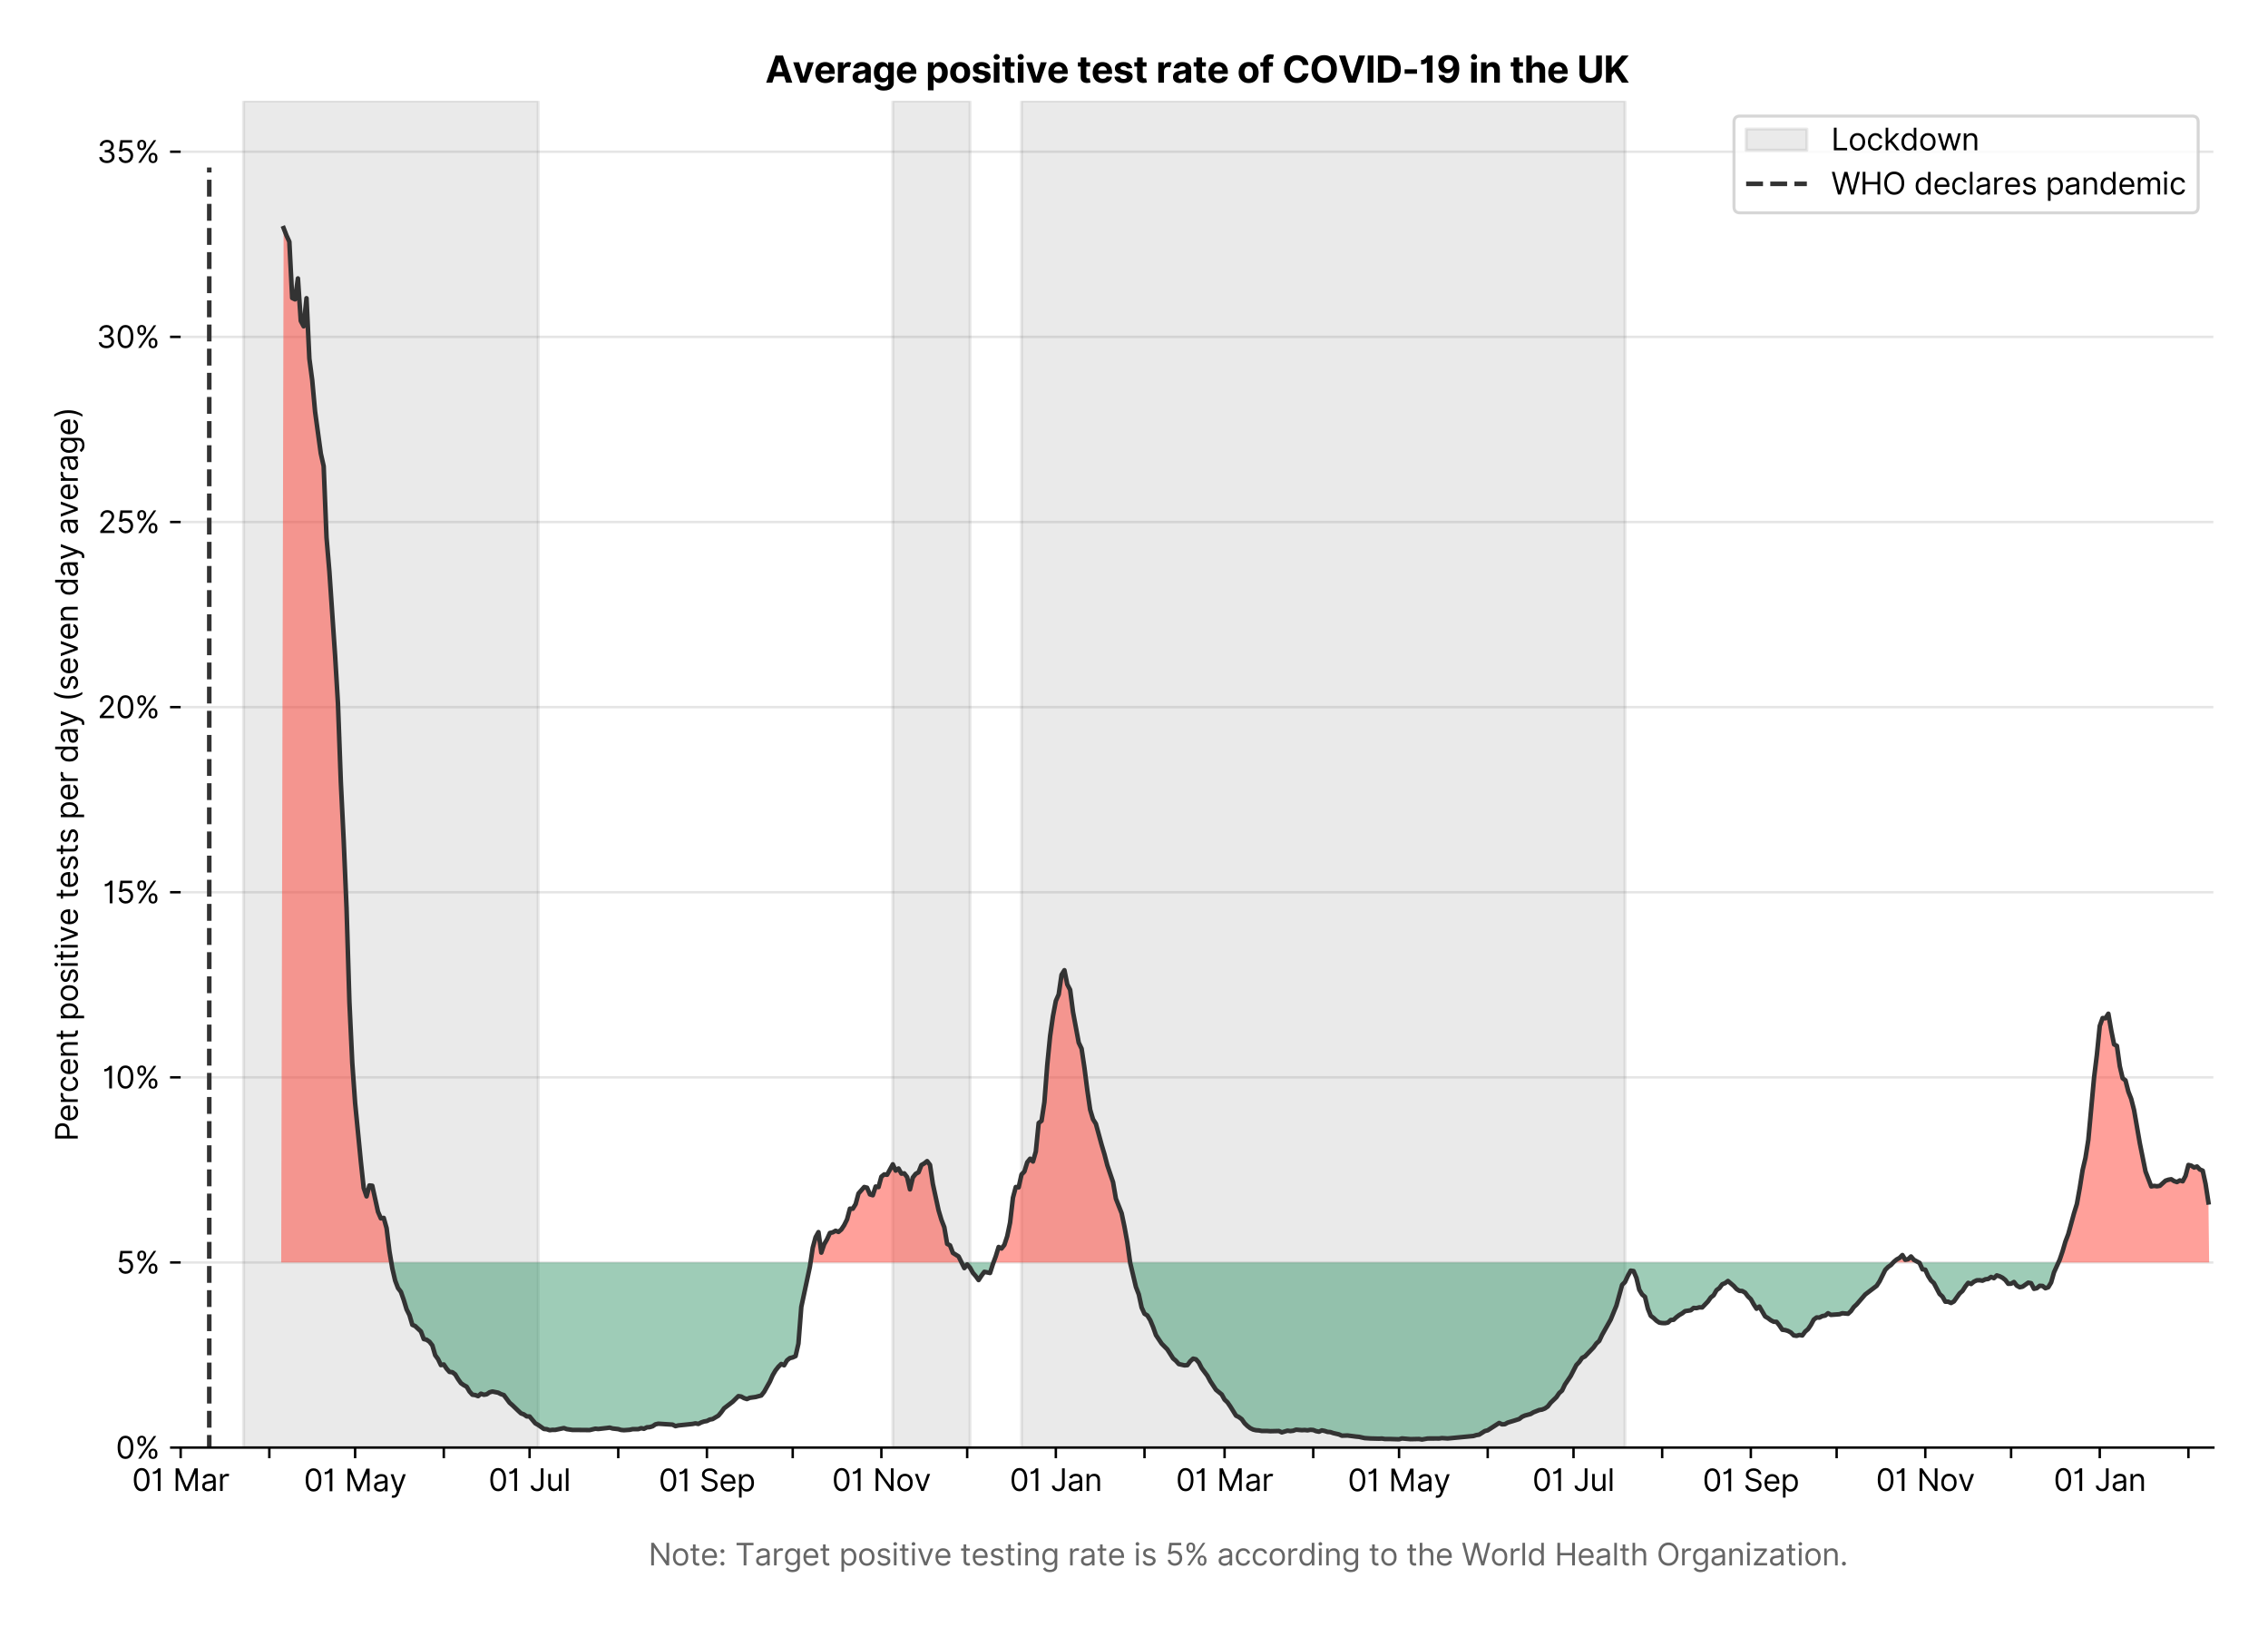 <?xml version="1.0" encoding="utf-8" standalone="no"?>
<!DOCTYPE svg PUBLIC "-//W3C//DTD SVG 1.1//EN"
  "http://www.w3.org/Graphics/SVG/1.1/DTD/svg11.dtd">
<svg xmlns:xlink="http://www.w3.org/1999/xlink" viewBox="0 0 747.112 535.712" xmlns="http://www.w3.org/2000/svg" version="1.1">
 <defs>
  <style type="text/css">*{stroke-linejoin: round; stroke-linecap: butt}</style>
 </defs>
 <g id="figure_1">
  <g id="patch_1">
   <path d="M 0 535.712 
L 747.112 535.712 
L 747.112 0 
L 0 0 
z
" style="fill: #ffffff"/>
  </g>
  <g id="axes_1">
   <g id="patch_2">
    <path d="M 59.513 476.745 
L 729.112 476.745 
L 729.112 33.225 
L 59.513 33.225 
z
" style="fill: #ffffff"/>
   </g>
   <g id="matplotlib.axis_1">
    <g id="xtick_1">
     <g id="line2d_1">
      <defs>
       <path id="mbe5ba72eb3" d="M 0 0 
L 0 3.5 
" style="stroke: #000000; stroke-width: 0.8"/>
      </defs>
      <g>
       <use xlink:href="#mbe5ba72eb3" x="59.513" y="476.745" style="stroke: #000000; stroke-width: 0.8"/>
      </g>
     </g>
     <g id="text_1">
      <!-- 01 Mar -->
      <g transform="translate(43.476 491.018)scale(0.1 -0.1)">
       <defs>
        <path id="Inter-Regular-30" d="M 2000 -64 
Q 1230 -64 806 561 
Q 382 1186 382 2327 
Q 382 3459 809 4088 
Q 1236 4718 2000 4718 
Q 2764 4718 3191 4088 
Q 3618 3459 3618 2327 
Q 3618 1186 3194 561 
Q 2771 -64 2000 -64 
z
M 2000 436 
Q 2509 436 2791 927 
Q 3073 1418 3073 2327 
Q 3073 3234 2789 3730 
Q 2505 4227 2000 4227 
Q 1496 4227 1211 3730 
Q 927 3234 927 2327 
Q 927 1418 1210 927 
Q 1493 436 2000 436 
z
" transform="scale(0.016)"/>
        <path id="Inter-Regular-31" d="M 1973 4655 
L 1973 0 
L 1409 0 
L 1409 3836 
L 1373 3836 
Q 1341 3773 1209 3692 
Q 1077 3611 868 3551 
Q 659 3491 391 3491 
L 391 3964 
Q 661 3964 859 4061 
Q 1057 4159 1190 4291 
Q 1323 4423 1392 4529 
Q 1461 4636 1473 4655 
L 1973 4655 
z
" transform="scale(0.016)"/>
        <path id="Inter-Regular-20" transform="scale(0.016)"/>
        <path id="Inter-Regular-4d" d="M 564 4655 
L 1236 4655 
L 2818 791 
L 2873 791 
L 4455 4655 
L 5127 4655 
L 5127 0 
L 4600 0 
L 4600 3536 
L 4555 3536 
L 3100 0 
L 2591 0 
L 1136 3536 
L 1091 3536 
L 1091 0 
L 564 0 
L 564 4655 
z
" transform="scale(0.016)"/>
        <path id="Inter-Regular-61" d="M 1518 -82 
Q 1186 -82 916 44 
Q 646 170 486 410 
Q 327 650 327 991 
Q 327 1291 445 1478 
Q 564 1666 761 1773 
Q 959 1880 1199 1933 
Q 1439 1986 1682 2018 
Q 2000 2059 2199 2080 
Q 2398 2102 2490 2154 
Q 2582 2207 2582 2336 
L 2582 2355 
Q 2582 2691 2399 2877 
Q 2216 3064 1846 3064 
Q 1461 3064 1243 2895 
Q 1025 2727 936 2536 
L 427 2718 
Q 564 3036 792 3214 
Q 1021 3393 1292 3464 
Q 1564 3536 1827 3536 
Q 1996 3536 2215 3496 
Q 2434 3457 2640 3334 
Q 2846 3211 2982 2963 
Q 3118 2716 3118 2300 
L 3118 0 
L 2582 0 
L 2582 473 
L 2555 473 
Q 2500 359 2373 229 
Q 2246 100 2034 9 
Q 1823 -82 1518 -82 
z
M 1600 400 
Q 1918 400 2137 525 
Q 2357 650 2469 847 
Q 2582 1045 2582 1264 
L 2582 1755 
Q 2548 1714 2433 1681 
Q 2318 1648 2169 1624 
Q 2021 1600 1881 1583 
Q 1741 1566 1655 1555 
Q 1446 1527 1265 1467 
Q 1084 1407 974 1287 
Q 864 1168 864 964 
Q 864 684 1072 542 
Q 1280 400 1600 400 
z
" transform="scale(0.016)"/>
        <path id="Inter-Regular-72" d="M 491 0 
L 491 3491 
L 1009 3491 
L 1009 2964 
L 1046 2964 
Q 1139 3223 1389 3384 
Q 1639 3545 1955 3545 
Q 2100 3545 2209 3511 
Q 2318 3477 2400 3418 
L 2218 2964 
Q 2161 2993 2085 3010 
Q 2009 3027 1909 3027 
Q 1527 3027 1277 2794 
Q 1027 2561 1027 2209 
L 1027 0 
L 491 0 
z
" transform="scale(0.016)"/>
       </defs>
       <use xlink:href="#Inter-Regular-30"/>
       <use xlink:href="#Inter-Regular-31" x="62.5"/>
       <use xlink:href="#Inter-Regular-20" x="106.676"/>
       <use xlink:href="#Inter-Regular-4d" x="134.801"/>
       <use xlink:href="#Inter-Regular-61" x="225.994"/>
       <use xlink:href="#Inter-Regular-72" x="282.386"/>
      </g>
     </g>
    </g>
    <g id="xtick_2">
     <g id="line2d_2">
      <g>
       <use xlink:href="#mbe5ba72eb3" x="88.719" y="476.745" style="stroke: #000000; stroke-width: 0.8"/>
      </g>
     </g>
    </g>
    <g id="xtick_3">
     <g id="line2d_3">
      <g>
       <use xlink:href="#mbe5ba72eb3" x="116.983" y="476.745" style="stroke: #000000; stroke-width: 0.8"/>
      </g>
     </g>
     <g id="text_2">
      <!-- 01 May -->
      <g transform="translate(100.08 491.117)scale(0.1 -0.1)">
       <defs>
        <path id="Inter-Regular-79" d="M 818 -1355 
Q 682 -1355 575 -1333 
Q 468 -1311 427 -1291 
L 564 -818 
Q 857 -893 1053 -814 
Q 1250 -736 1391 -345 
L 1509 -18 
L 218 3491 
L 800 3491 
L 1764 709 
L 1800 709 
L 2764 3491 
L 3346 3491 
L 1846 -564 
Q 1550 -1355 818 -1355 
z
" transform="scale(0.016)"/>
       </defs>
       <use xlink:href="#Inter-Regular-30"/>
       <use xlink:href="#Inter-Regular-31" x="62.5"/>
       <use xlink:href="#Inter-Regular-20" x="106.676"/>
       <use xlink:href="#Inter-Regular-4d" x="134.801"/>
       <use xlink:href="#Inter-Regular-61" x="225.994"/>
       <use xlink:href="#Inter-Regular-79" x="282.386"/>
      </g>
     </g>
    </g>
    <g id="xtick_4">
     <g id="line2d_4">
      <g>
       <use xlink:href="#mbe5ba72eb3" x="146.19" y="476.745" style="stroke: #000000; stroke-width: 0.8"/>
      </g>
     </g>
    </g>
    <g id="xtick_5">
     <g id="line2d_5">
      <g>
       <use xlink:href="#mbe5ba72eb3" x="174.454" y="476.745" style="stroke: #000000; stroke-width: 0.8"/>
      </g>
     </g>
     <g id="text_3">
      <!-- 01 Jul -->
      <g transform="translate(160.91 491.018)scale(0.1 -0.1)">
       <defs>
        <path id="Inter-Regular-4a" d="M 2346 4655 
L 2909 4655 
L 2909 1327 
Q 2909 657 2549 296 
Q 2189 -64 1582 -64 
Q 1200 -64 902 76 
Q 605 216 434 475 
Q 264 734 264 1091 
L 818 1091 
Q 818 795 1034 615 
Q 1250 436 1582 436 
Q 1948 436 2147 664 
Q 2346 893 2346 1327 
L 2346 4655 
z
" transform="scale(0.016)"/>
        <path id="Inter-Regular-75" d="M 2691 1427 
L 2691 3491 
L 3227 3491 
L 3227 0 
L 2691 0 
L 2691 591 
L 2655 591 
Q 2532 325 2273 140 
Q 2014 -45 1618 -45 
Q 1127 -45 809 280 
Q 491 605 491 1273 
L 491 3491 
L 1027 3491 
L 1027 1309 
Q 1027 927 1242 700 
Q 1457 473 1791 473 
Q 1991 473 2199 575 
Q 2407 677 2549 888 
Q 2691 1100 2691 1427 
z
" transform="scale(0.016)"/>
        <path id="Inter-Regular-6c" d="M 1027 4655 
L 1027 0 
L 491 0 
L 491 4655 
L 1027 4655 
z
" transform="scale(0.016)"/>
       </defs>
       <use xlink:href="#Inter-Regular-30"/>
       <use xlink:href="#Inter-Regular-31" x="62.5"/>
       <use xlink:href="#Inter-Regular-20" x="106.676"/>
       <use xlink:href="#Inter-Regular-4a" x="134.801"/>
       <use xlink:href="#Inter-Regular-75" x="189.063"/>
       <use xlink:href="#Inter-Regular-6c" x="247.159"/>
      </g>
     </g>
    </g>
    <g id="xtick_6">
     <g id="line2d_6">
      <g>
       <use xlink:href="#mbe5ba72eb3" x="203.661" y="476.745" style="stroke: #000000; stroke-width: 0.8"/>
      </g>
     </g>
    </g>
    <g id="xtick_7">
     <g id="line2d_7">
      <g>
       <use xlink:href="#mbe5ba72eb3" x="232.867" y="476.745" style="stroke: #000000; stroke-width: 0.8"/>
      </g>
     </g>
     <g id="text_4">
      <!-- 01 Sep -->
      <g transform="translate(216.98 491.117)scale(0.1 -0.1)">
       <defs>
        <path id="Inter-Regular-53" d="M 3109 3491 
Q 3068 3836 2777 4027 
Q 2486 4218 2064 4218 
Q 1600 4218 1318 3999 
Q 1036 3780 1036 3445 
Q 1036 3195 1189 3042 
Q 1343 2889 1553 2803 
Q 1764 2718 1936 2673 
L 2409 2545 
Q 2591 2498 2815 2414 
Q 3039 2330 3244 2185 
Q 3450 2041 3584 1816 
Q 3718 1591 3718 1264 
Q 3718 886 3521 581 
Q 3325 277 2949 97 
Q 2573 -82 2036 -82 
Q 1286 -82 845 272 
Q 405 627 364 1200 
L 946 1200 
Q 968 936 1124 764 
Q 1280 593 1519 510 
Q 1759 427 2036 427 
Q 2359 427 2616 533 
Q 2873 639 3023 828 
Q 3173 1018 3173 1273 
Q 3173 1505 3043 1650 
Q 2914 1795 2702 1886 
Q 2491 1977 2246 2045 
L 1673 2209 
Q 1127 2366 809 2657 
Q 491 2948 491 3418 
Q 491 3809 703 4101 
Q 916 4393 1276 4555 
Q 1636 4718 2082 4718 
Q 2532 4718 2882 4558 
Q 3232 4398 3437 4120 
Q 3643 3843 3655 3491 
L 3109 3491 
z
" transform="scale(0.016)"/>
        <path id="Inter-Regular-65" d="M 1955 -73 
Q 1450 -73 1085 151 
Q 721 375 524 778 
Q 327 1182 327 1718 
Q 327 2255 524 2665 
Q 721 3075 1074 3305 
Q 1427 3536 1900 3536 
Q 2173 3536 2439 3445 
Q 2705 3355 2923 3151 
Q 3141 2948 3270 2614 
Q 3400 2280 3400 1791 
L 3400 1564 
L 866 1564 
Q 884 1005 1183 707 
Q 1482 409 1955 409 
Q 2271 409 2498 545 
Q 2725 682 2827 955 
L 3346 809 
Q 3223 414 2854 170 
Q 2486 -73 1955 -73 
z
M 866 2027 
L 2855 2027 
Q 2855 2470 2595 2762 
Q 2336 3055 1900 3055 
Q 1593 3055 1368 2911 
Q 1143 2768 1013 2533 
Q 884 2298 866 2027 
z
" transform="scale(0.016)"/>
        <path id="Inter-Regular-70" d="M 491 -1309 
L 491 3491 
L 1009 3491 
L 1009 2936 
L 1073 2936 
Q 1132 3027 1237 3169 
Q 1343 3311 1542 3423 
Q 1741 3536 2082 3536 
Q 2523 3536 2859 3315 
Q 3196 3095 3384 2690 
Q 3573 2286 3573 1736 
Q 3573 1182 3384 776 
Q 3196 370 2861 148 
Q 2527 -73 2091 -73 
Q 1755 -73 1552 39 
Q 1350 152 1241 296 
Q 1132 441 1073 536 
L 1027 536 
L 1027 -1309 
L 491 -1309 
z
M 1018 1745 
Q 1018 1152 1276 780 
Q 1534 409 2018 409 
Q 2355 409 2581 587 
Q 2807 766 2921 1069 
Q 3036 1373 3036 1745 
Q 3036 2114 2923 2410 
Q 2811 2707 2585 2881 
Q 2359 3055 2018 3055 
Q 1527 3055 1272 2693 
Q 1018 2332 1018 1745 
z
" transform="scale(0.016)"/>
       </defs>
       <use xlink:href="#Inter-Regular-30"/>
       <use xlink:href="#Inter-Regular-31" x="62.5"/>
       <use xlink:href="#Inter-Regular-20" x="106.676"/>
       <use xlink:href="#Inter-Regular-53" x="134.801"/>
       <use xlink:href="#Inter-Regular-65" x="198.58"/>
       <use xlink:href="#Inter-Regular-70" x="256.818"/>
      </g>
     </g>
    </g>
    <g id="xtick_8">
     <g id="line2d_8">
      <g>
       <use xlink:href="#mbe5ba72eb3" x="261.131" y="476.745" style="stroke: #000000; stroke-width: 0.8"/>
      </g>
     </g>
    </g>
    <g id="xtick_9">
     <g id="line2d_9">
      <g>
       <use xlink:href="#mbe5ba72eb3" x="290.338" y="476.745" style="stroke: #000000; stroke-width: 0.8"/>
      </g>
     </g>
     <g id="text_5">
      <!-- 01 Nov -->
      <g transform="translate(274.067 491.018)scale(0.1 -0.1)">
       <defs>
        <path id="Inter-Regular-4e" d="M 4255 4655 
L 4255 0 
L 3709 0 
L 1173 3655 
L 1127 3655 
L 1127 0 
L 564 0 
L 564 4655 
L 1109 4655 
L 3655 991 
L 3700 991 
L 3700 4655 
L 4255 4655 
z
" transform="scale(0.016)"/>
        <path id="Inter-Regular-6f" d="M 1909 -73 
Q 1436 -73 1080 152 
Q 725 377 526 781 
Q 327 1186 327 1727 
Q 327 2273 526 2679 
Q 725 3086 1080 3311 
Q 1436 3536 1909 3536 
Q 2382 3536 2737 3311 
Q 3093 3086 3292 2679 
Q 3491 2273 3491 1727 
Q 3491 1186 3292 781 
Q 3093 377 2737 152 
Q 2382 -73 1909 -73 
z
M 1909 409 
Q 2268 409 2500 593 
Q 2732 777 2843 1077 
Q 2955 1377 2955 1727 
Q 2955 2077 2843 2379 
Q 2732 2682 2500 2868 
Q 2268 3055 1909 3055 
Q 1550 3055 1318 2868 
Q 1086 2682 975 2379 
Q 864 2077 864 1727 
Q 864 1377 975 1077 
Q 1086 777 1318 593 
Q 1550 409 1909 409 
z
" transform="scale(0.016)"/>
        <path id="Inter-Regular-76" d="M 3346 3491 
L 2055 0 
L 1509 0 
L 218 3491 
L 800 3491 
L 1764 709 
L 1800 709 
L 2764 3491 
L 3346 3491 
z
" transform="scale(0.016)"/>
       </defs>
       <use xlink:href="#Inter-Regular-30"/>
       <use xlink:href="#Inter-Regular-31" x="62.5"/>
       <use xlink:href="#Inter-Regular-20" x="106.676"/>
       <use xlink:href="#Inter-Regular-4e" x="134.801"/>
       <use xlink:href="#Inter-Regular-6f" x="210.085"/>
       <use xlink:href="#Inter-Regular-76" x="269.744"/>
      </g>
     </g>
    </g>
    <g id="xtick_10">
     <g id="line2d_10">
      <g>
       <use xlink:href="#mbe5ba72eb3" x="318.602" y="476.745" style="stroke: #000000; stroke-width: 0.8"/>
      </g>
     </g>
    </g>
    <g id="xtick_11">
     <g id="line2d_11">
      <g>
       <use xlink:href="#mbe5ba72eb3" x="347.809" y="476.745" style="stroke: #000000; stroke-width: 0.8"/>
      </g>
     </g>
     <g id="text_6">
      <!-- 01 Jan -->
      <g transform="translate(332.61 491.018)scale(0.1 -0.1)">
       <defs>
        <path id="Inter-Regular-6e" d="M 1027 2100 
L 1027 0 
L 491 0 
L 491 3491 
L 1009 3491 
L 1009 2945 
L 1055 2945 
Q 1177 3211 1427 3373 
Q 1677 3536 2073 3536 
Q 2602 3536 2928 3211 
Q 3255 2886 3255 2218 
L 3255 0 
L 2718 0 
L 2718 2182 
Q 2718 2593 2504 2824 
Q 2291 3055 1918 3055 
Q 1534 3055 1280 2806 
Q 1027 2557 1027 2100 
z
" transform="scale(0.016)"/>
       </defs>
       <use xlink:href="#Inter-Regular-30"/>
       <use xlink:href="#Inter-Regular-31" x="62.5"/>
       <use xlink:href="#Inter-Regular-20" x="106.676"/>
       <use xlink:href="#Inter-Regular-4a" x="134.801"/>
       <use xlink:href="#Inter-Regular-61" x="189.063"/>
       <use xlink:href="#Inter-Regular-6e" x="245.455"/>
      </g>
     </g>
    </g>
    <g id="xtick_12">
     <g id="line2d_12">
      <g>
       <use xlink:href="#mbe5ba72eb3" x="377.015" y="476.745" style="stroke: #000000; stroke-width: 0.8"/>
      </g>
     </g>
    </g>
    <g id="xtick_13">
     <g id="line2d_13">
      <g>
       <use xlink:href="#mbe5ba72eb3" x="403.395" y="476.745" style="stroke: #000000; stroke-width: 0.8"/>
      </g>
     </g>
     <g id="text_7">
      <!-- 01 Mar -->
      <g transform="translate(387.359 491.018)scale(0.1 -0.1)">
       <use xlink:href="#Inter-Regular-30"/>
       <use xlink:href="#Inter-Regular-31" x="62.5"/>
       <use xlink:href="#Inter-Regular-20" x="106.676"/>
       <use xlink:href="#Inter-Regular-4d" x="134.801"/>
       <use xlink:href="#Inter-Regular-61" x="225.994"/>
       <use xlink:href="#Inter-Regular-72" x="282.386"/>
      </g>
     </g>
    </g>
    <g id="xtick_14">
     <g id="line2d_14">
      <g>
       <use xlink:href="#mbe5ba72eb3" x="432.602" y="476.745" style="stroke: #000000; stroke-width: 0.8"/>
      </g>
     </g>
    </g>
    <g id="xtick_15">
     <g id="line2d_15">
      <g>
       <use xlink:href="#mbe5ba72eb3" x="460.866" y="476.745" style="stroke: #000000; stroke-width: 0.8"/>
      </g>
     </g>
     <g id="text_8">
      <!-- 01 May -->
      <g transform="translate(443.963 491.117)scale(0.1 -0.1)">
       <use xlink:href="#Inter-Regular-30"/>
       <use xlink:href="#Inter-Regular-31" x="62.5"/>
       <use xlink:href="#Inter-Regular-20" x="106.676"/>
       <use xlink:href="#Inter-Regular-4d" x="134.801"/>
       <use xlink:href="#Inter-Regular-61" x="225.994"/>
       <use xlink:href="#Inter-Regular-79" x="282.386"/>
      </g>
     </g>
    </g>
    <g id="xtick_16">
     <g id="line2d_16">
      <g>
       <use xlink:href="#mbe5ba72eb3" x="490.073" y="476.745" style="stroke: #000000; stroke-width: 0.8"/>
      </g>
     </g>
    </g>
    <g id="xtick_17">
     <g id="line2d_17">
      <g>
       <use xlink:href="#mbe5ba72eb3" x="518.337" y="476.745" style="stroke: #000000; stroke-width: 0.8"/>
      </g>
     </g>
     <g id="text_9">
      <!-- 01 Jul -->
      <g transform="translate(504.793 491.018)scale(0.1 -0.1)">
       <use xlink:href="#Inter-Regular-30"/>
       <use xlink:href="#Inter-Regular-31" x="62.5"/>
       <use xlink:href="#Inter-Regular-20" x="106.676"/>
       <use xlink:href="#Inter-Regular-4a" x="134.801"/>
       <use xlink:href="#Inter-Regular-75" x="189.063"/>
       <use xlink:href="#Inter-Regular-6c" x="247.159"/>
      </g>
     </g>
    </g>
    <g id="xtick_18">
     <g id="line2d_18">
      <g>
       <use xlink:href="#mbe5ba72eb3" x="547.543" y="476.745" style="stroke: #000000; stroke-width: 0.8"/>
      </g>
     </g>
    </g>
    <g id="xtick_19">
     <g id="line2d_19">
      <g>
       <use xlink:href="#mbe5ba72eb3" x="576.75" y="476.745" style="stroke: #000000; stroke-width: 0.8"/>
      </g>
     </g>
     <g id="text_10">
      <!-- 01 Sep -->
      <g transform="translate(560.862 491.117)scale(0.1 -0.1)">
       <use xlink:href="#Inter-Regular-30"/>
       <use xlink:href="#Inter-Regular-31" x="62.5"/>
       <use xlink:href="#Inter-Regular-20" x="106.676"/>
       <use xlink:href="#Inter-Regular-53" x="134.801"/>
       <use xlink:href="#Inter-Regular-65" x="198.58"/>
       <use xlink:href="#Inter-Regular-70" x="256.818"/>
      </g>
     </g>
    </g>
    <g id="xtick_20">
     <g id="line2d_20">
      <g>
       <use xlink:href="#mbe5ba72eb3" x="605.014" y="476.745" style="stroke: #000000; stroke-width: 0.8"/>
      </g>
     </g>
    </g>
    <g id="xtick_21">
     <g id="line2d_21">
      <g>
       <use xlink:href="#mbe5ba72eb3" x="634.221" y="476.745" style="stroke: #000000; stroke-width: 0.8"/>
      </g>
     </g>
     <g id="text_11">
      <!-- 01 Nov -->
      <g transform="translate(617.95 491.018)scale(0.1 -0.1)">
       <use xlink:href="#Inter-Regular-30"/>
       <use xlink:href="#Inter-Regular-31" x="62.5"/>
       <use xlink:href="#Inter-Regular-20" x="106.676"/>
       <use xlink:href="#Inter-Regular-4e" x="134.801"/>
       <use xlink:href="#Inter-Regular-6f" x="210.085"/>
       <use xlink:href="#Inter-Regular-76" x="269.744"/>
      </g>
     </g>
    </g>
    <g id="xtick_22">
     <g id="line2d_22">
      <g>
       <use xlink:href="#mbe5ba72eb3" x="662.485" y="476.745" style="stroke: #000000; stroke-width: 0.8"/>
      </g>
     </g>
    </g>
    <g id="xtick_23">
     <g id="line2d_23">
      <g>
       <use xlink:href="#mbe5ba72eb3" x="691.692" y="476.745" style="stroke: #000000; stroke-width: 0.8"/>
      </g>
     </g>
     <g id="text_12">
      <!-- 01 Jan -->
      <g transform="translate(676.492 491.018)scale(0.1 -0.1)">
       <use xlink:href="#Inter-Regular-30"/>
       <use xlink:href="#Inter-Regular-31" x="62.5"/>
       <use xlink:href="#Inter-Regular-20" x="106.676"/>
       <use xlink:href="#Inter-Regular-4a" x="134.801"/>
       <use xlink:href="#Inter-Regular-61" x="189.063"/>
       <use xlink:href="#Inter-Regular-6e" x="245.455"/>
      </g>
     </g>
    </g>
    <g id="xtick_24">
     <g id="line2d_24">
      <g>
       <use xlink:href="#mbe5ba72eb3" x="720.898" y="476.745" style="stroke: #000000; stroke-width: 0.8"/>
      </g>
     </g>
    </g>
    <g id="text_13">
     <!--  -->
     <g style="fill: #666666" transform="translate(394.312 504.507)scale(0.1 -0.1)"/>
     <!--             Note: Target positive testing rate is 5% according to the World Health Organization. -->
     <g style="fill: #666666" transform="translate(179.866 515.553)scale(0.1 -0.1)">
      <defs>
       <path id="Inter-Regular-74" d="M 2009 3491 
L 2009 3036 
L 1264 3036 
L 1264 1000 
Q 1264 773 1331 660 
Q 1398 548 1503 510 
Q 1609 473 1727 473 
Q 1816 473 1873 483 
Q 1930 493 1964 500 
L 2073 18 
Q 2018 -2 1920 -23 
Q 1823 -45 1673 -45 
Q 1446 -45 1228 52 
Q 1011 150 869 350 
Q 727 550 727 855 
L 727 3036 
L 200 3036 
L 200 3491 
L 727 3491 
L 727 4327 
L 1264 4327 
L 1264 3491 
L 2009 3491 
z
" transform="scale(0.016)"/>
       <path id="Inter-Regular-3a" d="M 882 -36 
Q 714 -36 593 84 
Q 473 205 473 373 
Q 473 541 593 661 
Q 714 782 882 782 
Q 1050 782 1170 661 
Q 1291 541 1291 373 
Q 1291 205 1170 84 
Q 1050 -36 882 -36 
z
M 882 2524 
Q 714 2524 593 2644 
Q 473 2765 473 2933 
Q 473 3101 593 3221 
Q 714 3342 882 3342 
Q 1050 3342 1170 3221 
Q 1291 3101 1291 2933 
Q 1291 2765 1170 2644 
Q 1050 2524 882 2524 
z
" transform="scale(0.016)"/>
       <path id="Inter-Regular-54" d="M 309 4155 
L 309 4655 
L 3800 4655 
L 3800 4155 
L 2336 4155 
L 2336 0 
L 1773 0 
L 1773 4155 
L 309 4155 
z
" transform="scale(0.016)"/>
       <path id="Inter-Regular-67" d="M 1900 -1382 
Q 1316 -1382 976 -1169 
Q 636 -957 473 -682 
L 900 -382 
Q 973 -477 1084 -601 
Q 1196 -725 1390 -817 
Q 1584 -909 1900 -909 
Q 2323 -909 2598 -704 
Q 2873 -500 2873 -64 
L 2873 645 
L 2827 645 
Q 2768 550 2660 410 
Q 2552 270 2351 162 
Q 2150 55 1809 55 
Q 1386 55 1051 255 
Q 716 455 521 836 
Q 327 1218 327 1764 
Q 327 2300 516 2699 
Q 705 3098 1041 3317 
Q 1377 3536 1818 3536 
Q 2159 3536 2360 3423 
Q 2561 3311 2669 3169 
Q 2777 3027 2836 2936 
L 2891 2936 
L 2891 3491 
L 3409 3491 
L 3409 -100 
Q 3409 -550 3205 -833 
Q 3002 -1116 2660 -1249 
Q 2318 -1382 1900 -1382 
z
M 1882 536 
Q 2366 536 2624 864 
Q 2882 1193 2882 1773 
Q 2882 2339 2627 2697 
Q 2373 3055 1882 3055 
Q 1541 3055 1315 2882 
Q 1089 2709 976 2418 
Q 864 2127 864 1773 
Q 864 1227 1120 881 
Q 1377 536 1882 536 
z
" transform="scale(0.016)"/>
       <path id="Inter-Regular-73" d="M 2964 2709 
L 2482 2573 
Q 2411 2755 2245 2914 
Q 2080 3073 1727 3073 
Q 1407 3073 1194 2926 
Q 982 2780 982 2555 
Q 982 2355 1127 2239 
Q 1273 2123 1582 2045 
L 2100 1918 
Q 3027 1691 3027 973 
Q 3027 673 2855 436 
Q 2684 200 2377 63 
Q 2071 -73 1664 -73 
Q 1130 -73 780 159 
Q 430 391 336 836 
L 846 964 
Q 989 400 1655 400 
Q 2030 400 2251 560 
Q 2473 720 2473 945 
Q 2473 1316 1955 1436 
L 1373 1573 
Q 893 1686 669 1926 
Q 446 2166 446 2527 
Q 446 2823 613 3050 
Q 780 3277 1069 3406 
Q 1359 3536 1727 3536 
Q 2246 3536 2542 3309 
Q 2839 3082 2964 2709 
z
" transform="scale(0.016)"/>
       <path id="Inter-Regular-69" d="M 491 0 
L 491 3491 
L 1027 3491 
L 1027 0 
L 491 0 
z
M 764 4073 
Q 607 4073 494 4179 
Q 382 4286 382 4436 
Q 382 4586 494 4693 
Q 607 4800 764 4800 
Q 921 4800 1033 4693 
Q 1146 4586 1146 4436 
Q 1146 4286 1033 4179 
Q 921 4073 764 4073 
z
" transform="scale(0.016)"/>
       <path id="Inter-Regular-35" d="M 1936 -64 
Q 1536 -64 1216 95 
Q 896 255 702 532 
Q 509 809 491 1164 
L 1036 1164 
Q 1068 848 1324 642 
Q 1580 436 1936 436 
Q 2223 436 2447 570 
Q 2671 705 2799 940 
Q 2927 1175 2927 1473 
Q 2927 1777 2794 2017 
Q 2661 2257 2429 2395 
Q 2198 2534 1900 2536 
Q 1686 2539 1461 2472 
Q 1236 2405 1091 2300 
L 564 2364 
L 846 4655 
L 3264 4655 
L 3264 4155 
L 1318 4155 
L 1155 2782 
L 1182 2782 
Q 1325 2895 1541 2970 
Q 1757 3045 1991 3045 
Q 2418 3045 2753 2842 
Q 3089 2639 3281 2286 
Q 3473 1934 3473 1482 
Q 3473 1036 3274 687 
Q 3075 339 2727 137 
Q 2380 -64 1936 -64 
z
" transform="scale(0.016)"/>
       <path id="Inter-Regular-25" d="M 2855 873 
L 2855 1118 
Q 2855 1373 2960 1585 
Q 3066 1798 3269 1926 
Q 3473 2055 3764 2055 
Q 4059 2055 4259 1926 
Q 4459 1798 4561 1585 
Q 4664 1373 4664 1118 
L 4664 873 
Q 4664 618 4560 405 
Q 4457 193 4256 64 
Q 4055 -64 3764 -64 
Q 3468 -64 3266 64 
Q 3064 193 2959 405 
Q 2855 618 2855 873 
z
M 536 3536 
L 536 3782 
Q 536 4036 642 4248 
Q 748 4461 951 4589 
Q 1155 4718 1446 4718 
Q 1741 4718 1941 4589 
Q 2141 4461 2243 4248 
Q 2346 4036 2346 3782 
L 2346 3536 
Q 2346 3282 2242 3069 
Q 2139 2857 1937 2728 
Q 1736 2600 1446 2600 
Q 1150 2600 948 2728 
Q 746 2857 641 3069 
Q 536 3282 536 3536 
z
M 709 0 
L 3909 4655 
L 4427 4655 
L 1227 0 
L 709 0 
z
M 3318 1118 
L 3318 873 
Q 3318 661 3418 494 
Q 3518 327 3764 327 
Q 4002 327 4101 494 
Q 4200 661 4200 873 
L 4200 1118 
Q 4200 1330 4104 1497 
Q 4009 1664 3764 1664 
Q 3525 1664 3421 1497 
Q 3318 1330 3318 1118 
z
M 1000 3782 
L 1000 3536 
Q 1000 3325 1100 3158 
Q 1200 2991 1446 2991 
Q 1684 2991 1783 3158 
Q 1882 3325 1882 3536 
L 1882 3782 
Q 1882 3993 1786 4160 
Q 1691 4327 1446 4327 
Q 1207 4327 1103 4160 
Q 1000 3993 1000 3782 
z
" transform="scale(0.016)"/>
       <path id="Inter-Regular-63" d="M 1909 -73 
Q 1418 -73 1063 159 
Q 709 391 518 798 
Q 327 1205 327 1727 
Q 327 2259 524 2667 
Q 721 3075 1074 3305 
Q 1427 3536 1900 3536 
Q 2268 3536 2563 3400 
Q 2859 3264 3047 3018 
Q 3236 2773 3282 2445 
L 2746 2445 
Q 2684 2684 2474 2869 
Q 2264 3055 1909 3055 
Q 1439 3055 1151 2697 
Q 864 2339 864 1745 
Q 864 1139 1148 774 
Q 1432 409 1909 409 
Q 2223 409 2447 570 
Q 2671 732 2746 1018 
L 3282 1018 
Q 3236 709 3058 462 
Q 2880 216 2588 71 
Q 2296 -73 1909 -73 
z
" transform="scale(0.016)"/>
       <path id="Inter-Regular-64" d="M 1809 -73 
Q 1373 -73 1039 148 
Q 705 370 516 776 
Q 327 1182 327 1736 
Q 327 2286 516 2690 
Q 705 3095 1041 3315 
Q 1377 3536 1818 3536 
Q 2159 3536 2358 3423 
Q 2557 3311 2662 3169 
Q 2768 3027 2827 2936 
L 2873 2936 
L 2873 4655 
L 3409 4655 
L 3409 0 
L 2891 0 
L 2891 536 
L 2827 536 
Q 2768 441 2659 296 
Q 2550 152 2348 39 
Q 2146 -73 1809 -73 
z
M 1882 409 
Q 2366 409 2624 780 
Q 2882 1152 2882 1745 
Q 2882 2332 2627 2693 
Q 2373 3055 1882 3055 
Q 1541 3055 1315 2881 
Q 1089 2707 976 2410 
Q 864 2114 864 1745 
Q 864 1373 978 1069 
Q 1093 766 1319 587 
Q 1546 409 1882 409 
z
" transform="scale(0.016)"/>
       <path id="Inter-Regular-68" d="M 1027 2100 
L 1027 0 
L 491 0 
L 491 4655 
L 1027 4655 
L 1027 2945 
L 1073 2945 
Q 1196 3216 1442 3376 
Q 1689 3536 2100 3536 
Q 2636 3536 2963 3213 
Q 3291 2891 3291 2218 
L 3291 0 
L 2755 0 
L 2755 2182 
Q 2755 2598 2540 2826 
Q 2325 3055 1946 3055 
Q 1548 3055 1287 2806 
Q 1027 2557 1027 2100 
z
" transform="scale(0.016)"/>
       <path id="Inter-Regular-57" d="M 1409 0 
L 136 4655 
L 709 4655 
L 1682 864 
L 1727 864 
L 2718 4655 
L 3355 4655 
L 4346 864 
L 4391 864 
L 5364 4655 
L 5936 4655 
L 4664 0 
L 4082 0 
L 3055 3709 
L 3018 3709 
L 1991 0 
L 1409 0 
z
" transform="scale(0.016)"/>
       <path id="Inter-Regular-48" d="M 564 0 
L 564 4655 
L 1127 4655 
L 1127 2582 
L 3609 2582 
L 3609 4655 
L 4173 4655 
L 4173 0 
L 3609 0 
L 3609 2082 
L 1127 2082 
L 1127 0 
L 564 0 
z
" transform="scale(0.016)"/>
       <path id="Inter-Regular-4f" d="M 4491 2327 
Q 4491 1591 4225 1054 
Q 3959 518 3495 227 
Q 3032 -64 2436 -64 
Q 1841 -64 1377 227 
Q 914 518 648 1054 
Q 382 1591 382 2327 
Q 382 3064 648 3600 
Q 914 4136 1377 4427 
Q 1841 4718 2436 4718 
Q 3032 4718 3495 4427 
Q 3959 4136 4225 3600 
Q 4491 3064 4491 2327 
z
M 3946 2327 
Q 3946 2932 3744 3348 
Q 3543 3764 3201 3977 
Q 2859 4191 2436 4191 
Q 2014 4191 1672 3977 
Q 1330 3764 1128 3348 
Q 927 2932 927 2327 
Q 927 1723 1128 1307 
Q 1330 891 1672 677 
Q 2014 464 2436 464 
Q 2859 464 3201 677 
Q 3543 891 3744 1307 
Q 3946 1723 3946 2327 
z
" transform="scale(0.016)"/>
       <path id="Inter-Regular-7a" d="M 391 0 
L 391 409 
L 2373 2955 
L 2373 2991 
L 455 2991 
L 455 3491 
L 3064 3491 
L 3064 3064 
L 1136 536 
L 1136 500 
L 3127 500 
L 3127 0 
L 391 0 
z
" transform="scale(0.016)"/>
       <path id="Inter-Regular-2e" d="M 882 -36 
Q 714 -36 593 84 
Q 473 205 473 373 
Q 473 541 593 661 
Q 714 782 882 782 
Q 1050 782 1170 661 
Q 1291 541 1291 373 
Q 1291 205 1170 84 
Q 1050 -36 882 -36 
z
" transform="scale(0.016)"/>
      </defs>
      <use xlink:href="#Inter-Regular-20"/>
      <use xlink:href="#Inter-Regular-20" x="28.125"/>
      <use xlink:href="#Inter-Regular-20" x="56.25"/>
      <use xlink:href="#Inter-Regular-20" x="84.375"/>
      <use xlink:href="#Inter-Regular-20" x="112.5"/>
      <use xlink:href="#Inter-Regular-20" x="140.625"/>
      <use xlink:href="#Inter-Regular-20" x="168.75"/>
      <use xlink:href="#Inter-Regular-20" x="196.875"/>
      <use xlink:href="#Inter-Regular-20" x="225"/>
      <use xlink:href="#Inter-Regular-20" x="253.125"/>
      <use xlink:href="#Inter-Regular-20" x="281.25"/>
      <use xlink:href="#Inter-Regular-20" x="309.375"/>
      <use xlink:href="#Inter-Regular-4e" x="337.5"/>
      <use xlink:href="#Inter-Regular-6f" x="412.784"/>
      <use xlink:href="#Inter-Regular-74" x="472.443"/>
      <use xlink:href="#Inter-Regular-65" x="508.807"/>
      <use xlink:href="#Inter-Regular-3a" x="567.046"/>
      <use xlink:href="#Inter-Regular-20" x="594.602"/>
      <use xlink:href="#Inter-Regular-54" x="622.727"/>
      <use xlink:href="#Inter-Regular-61" x="686.932"/>
      <use xlink:href="#Inter-Regular-72" x="743.324"/>
      <use xlink:href="#Inter-Regular-67" x="781.676"/>
      <use xlink:href="#Inter-Regular-65" x="842.614"/>
      <use xlink:href="#Inter-Regular-74" x="900.852"/>
      <use xlink:href="#Inter-Regular-20" x="937.216"/>
      <use xlink:href="#Inter-Regular-70" x="965.341"/>
      <use xlink:href="#Inter-Regular-6f" x="1026.279"/>
      <use xlink:href="#Inter-Regular-73" x="1085.938"/>
      <use xlink:href="#Inter-Regular-69" x="1138.21"/>
      <use xlink:href="#Inter-Regular-74" x="1161.932"/>
      <use xlink:href="#Inter-Regular-69" x="1198.296"/>
      <use xlink:href="#Inter-Regular-76" x="1222.017"/>
      <use xlink:href="#Inter-Regular-65" x="1277.699"/>
      <use xlink:href="#Inter-Regular-20" x="1335.938"/>
      <use xlink:href="#Inter-Regular-74" x="1364.063"/>
      <use xlink:href="#Inter-Regular-65" x="1400.426"/>
      <use xlink:href="#Inter-Regular-73" x="1458.665"/>
      <use xlink:href="#Inter-Regular-74" x="1510.938"/>
      <use xlink:href="#Inter-Regular-69" x="1547.301"/>
      <use xlink:href="#Inter-Regular-6e" x="1571.023"/>
      <use xlink:href="#Inter-Regular-67" x="1629.546"/>
      <use xlink:href="#Inter-Regular-20" x="1690.483"/>
      <use xlink:href="#Inter-Regular-72" x="1718.608"/>
      <use xlink:href="#Inter-Regular-61" x="1756.96"/>
      <use xlink:href="#Inter-Regular-74" x="1813.353"/>
      <use xlink:href="#Inter-Regular-65" x="1849.716"/>
      <use xlink:href="#Inter-Regular-20" x="1907.955"/>
      <use xlink:href="#Inter-Regular-69" x="1936.08"/>
      <use xlink:href="#Inter-Regular-73" x="1959.801"/>
      <use xlink:href="#Inter-Regular-20" x="2012.074"/>
      <use xlink:href="#Inter-Regular-35" x="2040.199"/>
      <use xlink:href="#Inter-Regular-25" x="2100.995"/>
      <use xlink:href="#Inter-Regular-20" x="2182.245"/>
      <use xlink:href="#Inter-Regular-61" x="2210.37"/>
      <use xlink:href="#Inter-Regular-63" x="2266.762"/>
      <use xlink:href="#Inter-Regular-63" x="2322.586"/>
      <use xlink:href="#Inter-Regular-6f" x="2378.409"/>
      <use xlink:href="#Inter-Regular-72" x="2438.069"/>
      <use xlink:href="#Inter-Regular-64" x="2476.421"/>
      <use xlink:href="#Inter-Regular-69" x="2538.495"/>
      <use xlink:href="#Inter-Regular-6e" x="2562.216"/>
      <use xlink:href="#Inter-Regular-67" x="2620.739"/>
      <use xlink:href="#Inter-Regular-20" x="2681.677"/>
      <use xlink:href="#Inter-Regular-74" x="2709.802"/>
      <use xlink:href="#Inter-Regular-6f" x="2746.165"/>
      <use xlink:href="#Inter-Regular-20" x="2805.824"/>
      <use xlink:href="#Inter-Regular-74" x="2833.949"/>
      <use xlink:href="#Inter-Regular-68" x="2870.313"/>
      <use xlink:href="#Inter-Regular-65" x="2929.404"/>
      <use xlink:href="#Inter-Regular-20" x="2987.643"/>
      <use xlink:href="#Inter-Regular-57" x="3015.768"/>
      <use xlink:href="#Inter-Regular-6f" x="3110.654"/>
      <use xlink:href="#Inter-Regular-72" x="3170.313"/>
      <use xlink:href="#Inter-Regular-6c" x="3208.665"/>
      <use xlink:href="#Inter-Regular-64" x="3232.387"/>
      <use xlink:href="#Inter-Regular-20" x="3294.461"/>
      <use xlink:href="#Inter-Regular-48" x="3322.586"/>
      <use xlink:href="#Inter-Regular-65" x="3396.591"/>
      <use xlink:href="#Inter-Regular-61" x="3454.83"/>
      <use xlink:href="#Inter-Regular-6c" x="3511.222"/>
      <use xlink:href="#Inter-Regular-74" x="3534.944"/>
      <use xlink:href="#Inter-Regular-68" x="3571.307"/>
      <use xlink:href="#Inter-Regular-20" x="3630.398"/>
      <use xlink:href="#Inter-Regular-4f" x="3658.523"/>
      <use xlink:href="#Inter-Regular-72" x="3734.66"/>
      <use xlink:href="#Inter-Regular-67" x="3773.012"/>
      <use xlink:href="#Inter-Regular-61" x="3833.949"/>
      <use xlink:href="#Inter-Regular-6e" x="3890.342"/>
      <use xlink:href="#Inter-Regular-69" x="3948.864"/>
      <use xlink:href="#Inter-Regular-7a" x="3972.586"/>
      <use xlink:href="#Inter-Regular-61" x="4026.705"/>
      <use xlink:href="#Inter-Regular-74" x="4083.097"/>
      <use xlink:href="#Inter-Regular-69" x="4119.461"/>
      <use xlink:href="#Inter-Regular-6f" x="4143.182"/>
      <use xlink:href="#Inter-Regular-6e" x="4202.842"/>
      <use xlink:href="#Inter-Regular-2e" x="4261.364"/>
     </g>
    </g>
   </g>
   <g id="matplotlib.axis_2">
    <g id="ytick_1">
     <g id="line2d_25">
      <path d="M 59.513 476.745 
L 729.112 476.745 
" clip-path="url(#pc3d2f07631)" style="fill: none; stroke: #e5e5e5; stroke-width: 0.8; stroke-linecap: square"/>
     </g>
     <g id="line2d_26">
      <defs>
       <path id="m889c93dace" d="M 0 0 
L -3.5 0 
" style="stroke: #000000; stroke-width: 0.8"/>
      </defs>
      <g>
       <use xlink:href="#m889c93dace" x="59.513" y="476.745" style="stroke: #000000; stroke-width: 0.8"/>
      </g>
     </g>
     <g id="text_14">
      <!-- 0% -->
      <g transform="translate(38.138 480.382)scale(0.1 -0.1)">
       <use xlink:href="#Inter-Regular-30"/>
       <use xlink:href="#Inter-Regular-25" x="62.5"/>
      </g>
     </g>
    </g>
    <g id="ytick_2">
     <g id="line2d_27">
      <path d="M 59.513 415.778 
L 729.112 415.778 
" clip-path="url(#pc3d2f07631)" style="fill: none; stroke: #e5e5e5; stroke-width: 0.8; stroke-linecap: square"/>
     </g>
     <g id="line2d_28">
      <g>
       <use xlink:href="#m889c93dace" x="59.513" y="415.778" style="stroke: #000000; stroke-width: 0.8"/>
      </g>
     </g>
     <g id="text_15">
      <!-- 5% -->
      <g transform="translate(38.308 419.414)scale(0.1 -0.1)">
       <use xlink:href="#Inter-Regular-35"/>
       <use xlink:href="#Inter-Regular-25" x="60.795"/>
      </g>
     </g>
    </g>
    <g id="ytick_3">
     <g id="line2d_29">
      <path d="M 59.513 354.81 
L 729.112 354.81 
" clip-path="url(#pc3d2f07631)" style="fill: none; stroke: #e5e5e5; stroke-width: 0.8; stroke-linecap: square"/>
     </g>
     <g id="line2d_30">
      <g>
       <use xlink:href="#m889c93dace" x="59.513" y="354.81" style="stroke: #000000; stroke-width: 0.8"/>
      </g>
     </g>
     <g id="text_16">
      <!-- 10% -->
      <g transform="translate(33.72 358.447)scale(0.1 -0.1)">
       <use xlink:href="#Inter-Regular-31"/>
       <use xlink:href="#Inter-Regular-30" x="44.176"/>
       <use xlink:href="#Inter-Regular-25" x="106.676"/>
      </g>
     </g>
    </g>
    <g id="ytick_4">
     <g id="line2d_31">
      <path d="M 59.513 293.843 
L 729.112 293.843 
" clip-path="url(#pc3d2f07631)" style="fill: none; stroke: #e5e5e5; stroke-width: 0.8; stroke-linecap: square"/>
     </g>
     <g id="line2d_32">
      <g>
       <use xlink:href="#m889c93dace" x="59.513" y="293.843" style="stroke: #000000; stroke-width: 0.8"/>
      </g>
     </g>
     <g id="text_17">
      <!-- 15% -->
      <g transform="translate(33.891 297.48)scale(0.1 -0.1)">
       <use xlink:href="#Inter-Regular-31"/>
       <use xlink:href="#Inter-Regular-35" x="44.176"/>
       <use xlink:href="#Inter-Regular-25" x="104.972"/>
      </g>
     </g>
    </g>
    <g id="ytick_5">
     <g id="line2d_33">
      <path d="M 59.513 232.876 
L 729.112 232.876 
" clip-path="url(#pc3d2f07631)" style="fill: none; stroke: #e5e5e5; stroke-width: 0.8; stroke-linecap: square"/>
     </g>
     <g id="line2d_34">
      <g>
       <use xlink:href="#m889c93dace" x="59.513" y="232.876" style="stroke: #000000; stroke-width: 0.8"/>
      </g>
     </g>
     <g id="text_18">
      <!-- 20% -->
      <g transform="translate(32.086 236.513)scale(0.1 -0.1)">
       <defs>
        <path id="Inter-Regular-32" d="M 482 0 
L 482 409 
L 2018 2091 
Q 2289 2386 2464 2605 
Q 2639 2825 2724 3019 
Q 2809 3214 2809 3427 
Q 2809 3795 2553 4011 
Q 2298 4227 1918 4227 
Q 1514 4227 1275 3985 
Q 1036 3743 1036 3345 
L 500 3345 
Q 500 3755 688 4064 
Q 877 4373 1203 4545 
Q 1530 4718 1936 4718 
Q 2346 4718 2661 4545 
Q 2977 4373 3156 4079 
Q 3336 3786 3336 3427 
Q 3336 3170 3244 2926 
Q 3152 2682 2926 2383 
Q 2700 2084 2300 1655 
L 1255 536 
L 1255 500 
L 3418 500 
L 3418 0 
L 482 0 
z
" transform="scale(0.016)"/>
       </defs>
       <use xlink:href="#Inter-Regular-32"/>
       <use xlink:href="#Inter-Regular-30" x="60.511"/>
       <use xlink:href="#Inter-Regular-25" x="123.011"/>
      </g>
     </g>
    </g>
    <g id="ytick_6">
     <g id="line2d_35">
      <path d="M 59.513 171.909 
L 729.112 171.909 
" clip-path="url(#pc3d2f07631)" style="fill: none; stroke: #e5e5e5; stroke-width: 0.8; stroke-linecap: square"/>
     </g>
     <g id="line2d_36">
      <g>
       <use xlink:href="#m889c93dace" x="59.513" y="171.909" style="stroke: #000000; stroke-width: 0.8"/>
      </g>
     </g>
     <g id="text_19">
      <!-- 25% -->
      <g transform="translate(32.256 175.545)scale(0.1 -0.1)">
       <use xlink:href="#Inter-Regular-32"/>
       <use xlink:href="#Inter-Regular-35" x="60.511"/>
       <use xlink:href="#Inter-Regular-25" x="121.307"/>
      </g>
     </g>
    </g>
    <g id="ytick_7">
     <g id="line2d_37">
      <path d="M 59.513 110.941 
L 729.112 110.941 
" clip-path="url(#pc3d2f07631)" style="fill: none; stroke: #e5e5e5; stroke-width: 0.8; stroke-linecap: square"/>
     </g>
     <g id="line2d_38">
      <g>
       <use xlink:href="#m889c93dace" x="59.513" y="110.941" style="stroke: #000000; stroke-width: 0.8"/>
      </g>
     </g>
     <g id="text_20">
      <!-- 30% -->
      <g transform="translate(31.773 114.578)scale(0.1 -0.1)">
       <defs>
        <path id="Inter-Regular-33" d="M 2055 -64 
Q 1605 -64 1253 90 
Q 902 245 696 521 
Q 491 798 473 1164 
L 1046 1164 
Q 1071 827 1356 631 
Q 1641 436 2046 436 
Q 2493 436 2783 664 
Q 3073 893 3073 1264 
Q 3073 1650 2787 1893 
Q 2502 2136 1973 2136 
L 1600 2136 
L 1600 2636 
L 1973 2636 
Q 2386 2636 2647 2856 
Q 2909 3077 2909 3445 
Q 2909 3798 2679 4012 
Q 2450 4227 2064 4227 
Q 1823 4227 1610 4139 
Q 1398 4052 1264 3887 
Q 1130 3723 1118 3491 
L 573 3491 
Q 586 3857 793 4133 
Q 1000 4409 1335 4563 
Q 1671 4718 2073 4718 
Q 2505 4718 2814 4544 
Q 3123 4370 3289 4086 
Q 3455 3802 3455 3473 
Q 3455 3080 3249 2802 
Q 3043 2525 2691 2418 
L 2691 2382 
Q 3132 2309 3379 2008 
Q 3627 1707 3627 1264 
Q 3627 884 3421 583 
Q 3216 282 2861 109 
Q 2507 -64 2055 -64 
z
" transform="scale(0.016)"/>
       </defs>
       <use xlink:href="#Inter-Regular-33"/>
       <use xlink:href="#Inter-Regular-30" x="63.636"/>
       <use xlink:href="#Inter-Regular-25" x="126.136"/>
      </g>
     </g>
    </g>
    <g id="ytick_8">
     <g id="line2d_39">
      <path d="M 59.513 49.974 
L 729.112 49.974 
" clip-path="url(#pc3d2f07631)" style="fill: none; stroke: #e5e5e5; stroke-width: 0.8; stroke-linecap: square"/>
     </g>
     <g id="line2d_40">
      <g>
       <use xlink:href="#m889c93dace" x="59.513" y="49.974" style="stroke: #000000; stroke-width: 0.8"/>
      </g>
     </g>
     <g id="text_21">
      <!-- 35% -->
      <g transform="translate(31.944 53.611)scale(0.1 -0.1)">
       <use xlink:href="#Inter-Regular-33"/>
       <use xlink:href="#Inter-Regular-35" x="63.636"/>
       <use xlink:href="#Inter-Regular-25" x="124.432"/>
      </g>
     </g>
    </g>
    <g id="text_22">
     <!-- Percent positive tests per day (seven day average) -->
     <g transform="translate(25.614 375.861)rotate(-90)scale(0.1 -0.1)">
      <defs>
       <path id="Inter-Regular-50" d="M 564 0 
L 564 4655 
L 2136 4655 
Q 2684 4655 3033 4458 
Q 3382 4261 3550 3927 
Q 3718 3593 3718 3182 
Q 3718 2770 3551 2434 
Q 3384 2098 3036 1899 
Q 2689 1700 2146 1700 
L 1127 1700 
L 1127 0 
L 564 0 
z
M 1127 2200 
L 2127 2200 
Q 2689 2200 2926 2482 
Q 3164 2764 3164 3182 
Q 3164 3602 2925 3878 
Q 2686 4155 2118 4155 
L 1127 4155 
L 1127 2200 
z
" transform="scale(0.016)"/>
       <path id="Inter-Regular-28" d="M 682 1964 
Q 682 2823 906 3544 
Q 1130 4266 1546 4873 
L 2018 4873 
Q 1800 4573 1623 4095 
Q 1446 3618 1341 3061 
Q 1236 2505 1236 1964 
Q 1236 1423 1341 866 
Q 1446 309 1623 -168 
Q 1800 -645 2018 -945 
L 1546 -945 
Q 1130 -339 906 383 
Q 682 1105 682 1964 
z
" transform="scale(0.016)"/>
       <path id="Inter-Regular-29" d="M 1638 1940 
Q 1638 1081 1414 359 
Q 1191 -362 775 -969 
L 302 -969 
Q 520 -669 697 -191 
Q 875 286 979 842 
Q 1084 1399 1084 1940 
Q 1084 2481 979 3038 
Q 875 3595 697 4072 
Q 520 4549 302 4849 
L 775 4849 
Q 1191 4243 1414 3521 
Q 1638 2799 1638 1940 
z
" transform="scale(0.016)"/>
      </defs>
      <use xlink:href="#Inter-Regular-50"/>
      <use xlink:href="#Inter-Regular-65" x="63.494"/>
      <use xlink:href="#Inter-Regular-72" x="121.733"/>
      <use xlink:href="#Inter-Regular-63" x="160.085"/>
      <use xlink:href="#Inter-Regular-65" x="215.909"/>
      <use xlink:href="#Inter-Regular-6e" x="274.148"/>
      <use xlink:href="#Inter-Regular-74" x="332.671"/>
      <use xlink:href="#Inter-Regular-20" x="369.034"/>
      <use xlink:href="#Inter-Regular-70" x="397.159"/>
      <use xlink:href="#Inter-Regular-6f" x="458.097"/>
      <use xlink:href="#Inter-Regular-73" x="517.756"/>
      <use xlink:href="#Inter-Regular-69" x="570.029"/>
      <use xlink:href="#Inter-Regular-74" x="593.75"/>
      <use xlink:href="#Inter-Regular-69" x="630.114"/>
      <use xlink:href="#Inter-Regular-76" x="653.835"/>
      <use xlink:href="#Inter-Regular-65" x="709.517"/>
      <use xlink:href="#Inter-Regular-20" x="767.756"/>
      <use xlink:href="#Inter-Regular-74" x="795.881"/>
      <use xlink:href="#Inter-Regular-65" x="832.244"/>
      <use xlink:href="#Inter-Regular-73" x="890.483"/>
      <use xlink:href="#Inter-Regular-74" x="942.756"/>
      <use xlink:href="#Inter-Regular-73" x="979.119"/>
      <use xlink:href="#Inter-Regular-20" x="1031.392"/>
      <use xlink:href="#Inter-Regular-70" x="1059.517"/>
      <use xlink:href="#Inter-Regular-65" x="1120.455"/>
      <use xlink:href="#Inter-Regular-72" x="1178.693"/>
      <use xlink:href="#Inter-Regular-20" x="1217.046"/>
      <use xlink:href="#Inter-Regular-64" x="1245.171"/>
      <use xlink:href="#Inter-Regular-61" x="1307.245"/>
      <use xlink:href="#Inter-Regular-79" x="1363.637"/>
      <use xlink:href="#Inter-Regular-20" x="1419.318"/>
      <use xlink:href="#Inter-Regular-28" x="1447.443"/>
      <use xlink:href="#Inter-Regular-73" x="1483.665"/>
      <use xlink:href="#Inter-Regular-65" x="1535.938"/>
      <use xlink:href="#Inter-Regular-76" x="1594.176"/>
      <use xlink:href="#Inter-Regular-65" x="1649.858"/>
      <use xlink:href="#Inter-Regular-6e" x="1708.097"/>
      <use xlink:href="#Inter-Regular-20" x="1766.62"/>
      <use xlink:href="#Inter-Regular-64" x="1794.745"/>
      <use xlink:href="#Inter-Regular-61" x="1856.818"/>
      <use xlink:href="#Inter-Regular-79" x="1913.211"/>
      <use xlink:href="#Inter-Regular-20" x="1968.892"/>
      <use xlink:href="#Inter-Regular-61" x="1997.017"/>
      <use xlink:href="#Inter-Regular-76" x="2053.409"/>
      <use xlink:href="#Inter-Regular-65" x="2109.091"/>
      <use xlink:href="#Inter-Regular-72" x="2167.33"/>
      <use xlink:href="#Inter-Regular-61" x="2205.682"/>
      <use xlink:href="#Inter-Regular-67" x="2262.074"/>
      <use xlink:href="#Inter-Regular-65" x="2323.012"/>
      <use xlink:href="#Inter-Regular-29" x="2381.25"/>
     </g>
    </g>
   </g>
   <g id="patch_3">
    <path d="M 80.24 476.745 
L 80.24 33.225 
L 177.281 33.225 
L 177.281 476.745 
z
" clip-path="url(#pc3d2f07631)" style="fill: #777777; opacity: 0.15; stroke: #777777; stroke-linejoin: miter"/>
   </g>
   <g id="patch_4">
    <path d="M 294.107 476.745 
L 294.107 33.225 
L 319.544 33.225 
L 319.544 476.745 
z
" clip-path="url(#pc3d2f07631)" style="fill: #777777; opacity: 0.15; stroke: #777777; stroke-linejoin: miter"/>
   </g>
   <g id="patch_5">
    <path d="M 336.503 476.745 
L 336.503 33.225 
L 535.296 33.225 
L 535.296 476.745 
z
" clip-path="url(#pc3d2f07631)" style="fill: #777777; opacity: 0.15; stroke: #777777; stroke-linejoin: miter"/>
   </g>
   <g id="PolyCollection_1">
    <path d="M 92.631 415.778 
L 93.43 415.778 
L 94.372 415.778 
L 95.314 415.778 
L 96.256 415.778 
L 97.198 415.778 
L 98.14 415.778 
L 99.083 415.778 
L 100.025 415.778 
L 100.967 415.778 
L 101.909 415.778 
L 102.851 415.778 
L 103.793 415.778 
L 104.735 415.778 
L 105.678 415.778 
L 106.62 415.778 
L 107.562 415.778 
L 108.504 415.778 
L 109.446 415.778 
L 110.388 415.778 
L 111.33 415.778 
L 112.273 415.778 
L 113.215 415.778 
L 114.157 415.778 
L 115.099 415.778 
L 116.041 415.778 
L 116.983 415.778 
L 117.925 415.778 
L 118.868 415.778 
L 119.81 415.778 
L 120.752 415.778 
L 121.694 415.778 
L 122.636 415.778 
L 123.578 415.778 
L 124.52 415.778 
L 125.463 415.778 
L 126.405 415.778 
L 127.347 415.778 
L 128.289 415.778 
L 128.908 415.778 
L 128.289 412.113 
L 127.347 404.463 
L 126.405 401.103 
L 125.463 401.242 
L 124.52 399.079 
L 123.578 394.779 
L 122.636 390.515 
L 121.694 390.411 
L 120.752 394.007 
L 119.81 391.249 
L 118.868 382.561 
L 117.925 373.419 
L 116.983 363.304 
L 116.041 350.024 
L 115.099 329.954 
L 114.157 299.072 
L 113.215 276.79 
L 112.273 257.542 
L 111.33 231.743 
L 110.388 215.945 
L 109.446 201.886 
L 108.504 188.219 
L 107.562 177.038 
L 106.62 153.532 
L 105.678 149.342 
L 104.735 142.419 
L 103.793 135.562 
L 102.851 125.233 
L 101.909 118.136 
L 100.967 98.216 
L 100.025 107.463 
L 99.083 105.687 
L 98.14 91.703 
L 97.198 98.588 
L 96.256 98.139 
L 95.314 79.618 
L 94.372 77.542 
L 93.43 75.117 
z
" clip-path="url(#pc3d2f07631)" style="fill: #ff4136; fill-opacity: 0.498"/>
    <path d="M 266.998 415.778 
L 267.726 415.778 
L 268.669 415.778 
L 269.611 415.778 
L 270.553 415.778 
L 271.495 415.778 
L 272.437 415.778 
L 273.379 415.778 
L 274.321 415.778 
L 275.264 415.778 
L 276.206 415.778 
L 277.148 415.778 
L 278.09 415.778 
L 279.032 415.778 
L 279.974 415.778 
L 280.916 415.778 
L 281.859 415.778 
L 282.801 415.778 
L 283.743 415.778 
L 284.685 415.778 
L 285.627 415.778 
L 286.569 415.778 
L 287.511 415.778 
L 288.454 415.778 
L 289.396 415.778 
L 290.338 415.778 
L 291.28 415.778 
L 292.222 415.778 
L 293.164 415.778 
L 294.107 415.778 
L 295.049 415.778 
L 295.991 415.778 
L 296.933 415.778 
L 297.875 415.778 
L 298.817 415.778 
L 299.759 415.778 
L 300.702 415.778 
L 301.644 415.778 
L 302.586 415.778 
L 303.528 415.778 
L 304.47 415.778 
L 305.412 415.778 
L 306.354 415.778 
L 307.297 415.778 
L 308.239 415.778 
L 309.181 415.778 
L 310.123 415.778 
L 311.065 415.778 
L 312.007 415.778 
L 312.949 415.778 
L 313.892 415.778 
L 314.834 415.778 
L 315.776 415.778 
L 316.718 415.778 
L 316.718 415.778 
L 316.718 415.777 
L 315.776 413.801 
L 314.834 413.251 
L 313.892 412.617 
L 312.949 410.147 
L 312.007 409.642 
L 311.065 404.176 
L 310.123 401.746 
L 309.181 398.598 
L 308.239 394.037 
L 307.297 389.93 
L 306.354 383.631 
L 305.412 382.403 
L 304.47 383.145 
L 303.528 383.688 
L 302.586 386.065 
L 301.644 386.593 
L 300.702 387.788 
L 299.759 391.704 
L 298.817 387.642 
L 297.875 386.43 
L 296.933 386.512 
L 295.991 384.825 
L 295.049 385.523 
L 294.107 383.456 
L 293.164 385.107 
L 292.222 386.89 
L 291.28 386.771 
L 290.338 387.528 
L 289.396 390.956 
L 288.454 390.769 
L 287.511 393.635 
L 286.569 393.353 
L 285.627 391.157 
L 284.685 390.93 
L 283.743 392.037 
L 282.801 393.062 
L 281.859 396.563 
L 280.916 398.073 
L 279.974 398.061 
L 279.032 401.601 
L 278.09 403.482 
L 277.148 404.916 
L 276.206 405.713 
L 275.264 405.328 
L 274.321 405.855 
L 273.379 406.065 
L 272.437 408.141 
L 271.495 409.772 
L 270.553 412.533 
L 269.611 405.783 
L 268.669 407.475 
L 267.726 410.94 
z
" clip-path="url(#pc3d2f07631)" style="fill: #ff4136; fill-opacity: 0.498"/>
    <path d="M 327.269 415.778 
L 328.024 415.778 
L 328.966 415.778 
L 329.908 415.778 
L 330.85 415.778 
L 331.792 415.778 
L 332.734 415.778 
L 333.677 415.778 
L 334.619 415.778 
L 335.561 415.778 
L 336.503 415.778 
L 337.445 415.778 
L 338.387 415.778 
L 339.329 415.778 
L 340.272 415.778 
L 341.214 415.778 
L 342.156 415.778 
L 343.098 415.778 
L 344.04 415.778 
L 344.982 415.778 
L 345.924 415.778 
L 346.867 415.778 
L 347.809 415.778 
L 348.751 415.778 
L 349.693 415.778 
L 350.635 415.778 
L 351.577 415.778 
L 352.519 415.778 
L 353.462 415.778 
L 354.404 415.778 
L 355.346 415.778 
L 356.288 415.778 
L 357.23 415.778 
L 358.172 415.778 
L 359.114 415.778 
L 360.057 415.778 
L 360.999 415.778 
L 361.941 415.778 
L 362.883 415.778 
L 363.825 415.778 
L 364.767 415.778 
L 365.709 415.778 
L 366.652 415.778 
L 367.594 415.778 
L 368.536 415.778 
L 369.478 415.778 
L 370.42 415.778 
L 371.362 415.778 
L 372.282 415.778 
L 371.362 409.199 
L 370.42 404.036 
L 369.478 399.558 
L 368.536 397.023 
L 367.594 394.763 
L 366.652 389.331 
L 365.709 386.69 
L 364.767 383.759 
L 363.825 380.14 
L 362.883 376.99 
L 361.941 373.738 
L 360.999 370.102 
L 360.057 368.614 
L 359.114 365.441 
L 358.172 358.991 
L 357.23 351.657 
L 356.288 345.352 
L 355.346 343.371 
L 354.404 338.435 
L 353.462 333.266 
L 352.519 325.996 
L 351.577 324.195 
L 350.635 319.525 
L 349.693 321.036 
L 348.751 327.485 
L 347.809 329.644 
L 346.867 334.607 
L 345.924 341.189 
L 344.982 350.731 
L 344.04 362.959 
L 343.098 369.125 
L 342.156 369.843 
L 341.214 379.238 
L 340.272 382.528 
L 339.329 381.613 
L 338.387 382.79 
L 337.445 385.836 
L 336.503 386.814 
L 335.561 391.04 
L 334.619 390.927 
L 333.677 394.465 
L 332.734 402.648 
L 331.792 407.136 
L 330.85 409.998 
L 329.908 411.178 
L 328.966 410.677 
L 328.024 413.728 
z
" clip-path="url(#pc3d2f07631)" style="fill: #ff4136; fill-opacity: 0.498"/>
    <path d="M 623.665 415.778 
L 623.857 415.778 
L 624.799 415.778 
L 625.741 415.778 
L 626.684 415.778 
L 627.626 415.778 
L 628.568 415.778 
L 629.51 415.778 
L 630.452 415.778 
L 631.394 415.778 
L 632.061 415.778 
L 631.394 415.429 
L 630.452 414.902 
L 629.51 413.813 
L 628.568 414.7 
L 627.626 414.892 
L 626.684 413.342 
L 625.741 414.272 
L 624.799 414.783 
L 623.857 415.568 
z
" clip-path="url(#pc3d2f07631)" style="fill: #ff4136; fill-opacity: 0.498"/>
    <path d="M 678.076 415.778 
L 678.501 415.778 
L 679.444 415.778 
L 680.386 415.778 
L 681.328 415.778 
L 682.27 415.778 
L 683.212 415.778 
L 684.154 415.778 
L 685.097 415.778 
L 686.039 415.778 
L 686.981 415.778 
L 687.923 415.778 
L 688.865 415.778 
L 689.807 415.778 
L 690.749 415.778 
L 691.692 415.778 
L 692.634 415.778 
L 693.576 415.778 
L 694.518 415.778 
L 695.46 415.778 
L 696.402 415.778 
L 697.344 415.778 
L 698.287 415.778 
L 699.229 415.778 
L 700.171 415.778 
L 701.113 415.778 
L 702.055 415.778 
L 702.997 415.778 
L 703.939 415.778 
L 704.882 415.778 
L 705.824 415.778 
L 706.766 415.778 
L 707.708 415.778 
L 708.65 415.778 
L 709.592 415.778 
L 710.534 415.778 
L 711.477 415.778 
L 712.419 415.778 
L 713.361 415.778 
L 714.303 415.778 
L 715.245 415.778 
L 716.187 415.778 
L 717.129 415.778 
L 718.072 415.778 
L 719.014 415.778 
L 719.956 415.778 
L 720.898 415.778 
L 721.84 415.778 
L 722.782 415.778 
L 723.724 415.778 
L 724.667 415.778 
L 725.609 415.778 
L 726.551 415.778 
L 727.493 415.778 
L 727.724 415.778 
L 727.493 395.99 
L 726.551 389.922 
L 725.609 385.547 
L 724.667 385.15 
L 723.724 384.171 
L 722.782 384.501 
L 721.84 383.897 
L 720.898 383.666 
L 719.956 387.249 
L 719.014 389.037 
L 718.072 388.751 
L 717.129 389.29 
L 716.187 388.976 
L 715.245 388.369 
L 714.303 388.525 
L 713.361 388.844 
L 712.419 389.66 
L 711.477 390.529 
L 710.534 390.68 
L 709.592 390.552 
L 708.65 390.727 
L 707.708 388.257 
L 706.766 385.815 
L 705.824 380.907 
L 704.882 376.494 
L 703.939 371.221 
L 702.997 365.626 
L 702.055 361.909 
L 701.113 359.507 
L 700.171 355.819 
L 699.229 355.1 
L 698.287 351.148 
L 697.344 344.438 
L 696.402 343.945 
L 695.46 339.28 
L 694.518 333.856 
L 693.576 335.345 
L 692.634 335.287 
L 691.692 337.88 
L 690.749 347.334 
L 689.807 354.98 
L 688.865 364.89 
L 687.923 375.394 
L 686.981 381.34 
L 686.039 385.348 
L 685.097 391.287 
L 684.154 396.519 
L 683.212 399.562 
L 682.27 402.954 
L 681.328 406.414 
L 680.386 408.884 
L 679.444 412.087 
L 678.501 414.852 
z
" clip-path="url(#pc3d2f07631)" style="fill: #ff4136; fill-opacity: 0.498"/>
   </g>
   <g id="PolyCollection_2">
    <path d="M 128.908 415.778 
L 129.231 415.778 
L 130.173 415.778 
L 131.115 415.778 
L 132.058 415.778 
L 133 415.778 
L 133.942 415.778 
L 134.884 415.778 
L 135.826 415.778 
L 136.768 415.778 
L 137.711 415.778 
L 138.653 415.778 
L 139.595 415.778 
L 140.537 415.778 
L 141.479 415.778 
L 142.421 415.778 
L 143.363 415.778 
L 144.306 415.778 
L 145.248 415.778 
L 146.19 415.778 
L 147.132 415.778 
L 148.074 415.778 
L 149.016 415.778 
L 149.958 415.778 
L 150.901 415.778 
L 151.843 415.778 
L 152.785 415.778 
L 153.727 415.778 
L 154.669 415.778 
L 155.611 415.778 
L 156.553 415.778 
L 157.496 415.778 
L 158.438 415.778 
L 159.38 415.778 
L 160.322 415.778 
L 161.264 415.778 
L 162.206 415.778 
L 163.148 415.778 
L 164.091 415.778 
L 165.033 415.778 
L 165.975 415.778 
L 166.917 415.778 
L 167.859 415.778 
L 168.801 415.778 
L 169.743 415.778 
L 170.686 415.778 
L 171.628 415.778 
L 172.57 415.778 
L 173.512 415.778 
L 174.454 415.778 
L 175.396 415.778 
L 176.338 415.778 
L 177.281 415.778 
L 178.223 415.778 
L 179.165 415.778 
L 180.107 415.778 
L 181.049 415.778 
L 181.991 415.778 
L 182.933 415.778 
L 183.876 415.778 
L 184.818 415.778 
L 185.76 415.778 
L 186.702 415.778 
L 187.644 415.778 
L 188.586 415.778 
L 189.528 415.778 
L 190.471 415.778 
L 191.413 415.778 
L 192.355 415.778 
L 193.297 415.778 
L 194.239 415.778 
L 195.181 415.778 
L 196.123 415.778 
L 197.066 415.778 
L 198.008 415.778 
L 198.95 415.778 
L 199.892 415.778 
L 200.834 415.778 
L 201.776 415.778 
L 202.718 415.778 
L 203.661 415.778 
L 204.603 415.778 
L 205.545 415.778 
L 206.487 415.778 
L 207.429 415.778 
L 208.371 415.778 
L 209.313 415.778 
L 210.256 415.778 
L 211.198 415.778 
L 212.14 415.778 
L 213.082 415.778 
L 214.024 415.778 
L 214.966 415.778 
L 215.909 415.778 
L 216.851 415.778 
L 217.793 415.778 
L 218.735 415.778 
L 219.677 415.778 
L 220.619 415.778 
L 221.561 415.778 
L 222.504 415.778 
L 223.446 415.778 
L 224.388 415.778 
L 225.33 415.778 
L 226.272 415.778 
L 227.214 415.778 
L 228.156 415.778 
L 229.099 415.778 
L 230.041 415.778 
L 230.983 415.778 
L 231.925 415.778 
L 232.867 415.778 
L 233.809 415.778 
L 234.751 415.778 
L 235.694 415.778 
L 236.636 415.778 
L 237.578 415.778 
L 238.52 415.778 
L 239.462 415.778 
L 240.404 415.778 
L 241.346 415.778 
L 242.289 415.778 
L 243.231 415.778 
L 244.173 415.778 
L 245.115 415.778 
L 246.057 415.778 
L 246.999 415.778 
L 247.941 415.778 
L 248.884 415.778 
L 249.826 415.778 
L 250.768 415.778 
L 251.71 415.778 
L 252.652 415.778 
L 253.594 415.778 
L 254.536 415.778 
L 255.479 415.778 
L 256.421 415.778 
L 257.363 415.778 
L 258.305 415.778 
L 259.247 415.778 
L 260.189 415.778 
L 261.131 415.778 
L 262.074 415.778 
L 263.016 415.778 
L 263.958 415.778 
L 264.9 415.778 
L 265.842 415.778 
L 266.784 415.778 
L 266.998 415.778 
L 266.784 417.196 
L 265.842 421.832 
L 264.9 425.876 
L 263.958 430.422 
L 263.016 442.488 
L 262.074 446.612 
L 261.131 447.046 
L 260.189 447.272 
L 259.247 448.018 
L 258.305 449.638 
L 257.363 449.206 
L 256.421 450.121 
L 255.479 451.309 
L 254.536 452.911 
L 253.594 455.037 
L 252.652 456.72 
L 251.71 458.394 
L 250.768 459.584 
L 249.826 459.776 
L 248.884 460.084 
L 247.941 460.258 
L 246.999 460.345 
L 246.057 460.758 
L 245.115 460.455 
L 244.173 459.938 
L 243.231 459.801 
L 242.289 460.734 
L 241.346 461.656 
L 240.404 462.32 
L 239.462 463.085 
L 238.52 463.82 
L 237.578 465.123 
L 236.636 466.23 
L 235.694 466.823 
L 234.751 467.343 
L 233.809 467.515 
L 232.867 467.984 
L 231.925 468.148 
L 230.983 468.466 
L 230.041 468.951 
L 229.099 468.761 
L 228.156 468.954 
L 227.214 469.168 
L 226.272 469.29 
L 225.33 469.242 
L 224.388 469.364 
L 223.446 469.448 
L 222.504 469.676 
L 221.561 469.182 
L 220.619 469.148 
L 219.677 468.901 
L 218.735 468.859 
L 217.793 468.924 
L 216.851 468.88 
L 215.909 469.093 
L 214.966 469.722 
L 214.024 470.002 
L 213.082 470.064 
L 212.14 470.544 
L 211.198 470.347 
L 210.256 470.668 
L 209.313 470.648 
L 208.371 470.676 
L 207.429 470.881 
L 206.487 470.964 
L 205.545 471.011 
L 204.603 470.933 
L 203.661 470.652 
L 202.718 470.529 
L 201.776 470.444 
L 200.834 470.166 
L 199.892 470.295 
L 198.95 470.372 
L 198.008 470.546 
L 197.066 470.622 
L 196.123 470.519 
L 195.181 470.742 
L 194.239 470.969 
L 193.297 471 
L 192.355 470.973 
L 191.413 470.959 
L 190.471 470.933 
L 189.528 470.879 
L 188.586 470.93 
L 187.644 470.847 
L 186.702 470.66 
L 185.76 470.313 
L 184.818 470.531 
L 183.876 470.691 
L 182.933 470.906 
L 181.991 470.9 
L 181.049 471.011 
L 180.107 470.688 
L 179.165 470.6 
L 178.223 469.932 
L 177.281 469.275 
L 176.338 468.748 
L 175.396 467.671 
L 174.454 466.502 
L 173.512 466.466 
L 172.57 465.811 
L 171.628 465.465 
L 170.686 464.59 
L 169.743 463.756 
L 168.801 462.785 
L 167.859 461.968 
L 166.917 460.636 
L 165.975 459.449 
L 165.033 459.138 
L 164.091 458.653 
L 163.148 458.433 
L 162.206 458.275 
L 161.264 458.537 
L 160.322 459.186 
L 159.38 459.347 
L 158.438 458.991 
L 157.496 459.795 
L 156.553 459.44 
L 155.611 459.323 
L 154.669 458.281 
L 153.727 456.683 
L 152.785 456.176 
L 151.843 455.52 
L 150.901 454.207 
L 149.958 452.634 
L 149.016 451.922 
L 148.074 451.823 
L 147.132 450.766 
L 146.19 449.368 
L 145.248 449.578 
L 144.306 447.609 
L 143.363 446.319 
L 142.421 443.093 
L 141.479 441.888 
L 140.537 441.23 
L 139.595 440.997 
L 138.653 438.492 
L 137.711 437.618 
L 136.768 436.722 
L 135.826 436.304 
L 134.884 433.098 
L 133.942 431.213 
L 133 428.118 
L 132.058 425.443 
L 131.115 424.22 
L 130.173 421.744 
L 129.231 417.696 
z
" clip-path="url(#pc3d2f07631)" style="fill: #3d9970; fill-opacity: 0.498"/>
    <path d="M 316.718 415.778 
L 317.66 415.778 
L 318.602 415.778 
L 319.544 415.778 
L 320.487 415.778 
L 321.429 415.778 
L 322.371 415.778 
L 323.313 415.778 
L 324.255 415.778 
L 325.197 415.778 
L 326.139 415.778 
L 327.082 415.778 
L 327.269 415.778 
L 327.082 416.288 
L 326.139 419.24 
L 325.197 419.042 
L 324.255 418.862 
L 323.313 420.11 
L 322.371 421.566 
L 321.429 420.277 
L 320.487 419.193 
L 319.544 417.503 
L 318.602 416.42 
L 317.66 417.626 
z
" clip-path="url(#pc3d2f07631)" style="fill: #3d9970; fill-opacity: 0.498"/>
    <path d="M 372.282 415.778 
L 372.305 415.778 
L 373.247 415.778 
L 374.189 415.778 
L 375.131 415.778 
L 376.073 415.778 
L 377.015 415.778 
L 377.957 415.778 
L 378.9 415.778 
L 379.842 415.778 
L 380.784 415.778 
L 381.726 415.778 
L 382.668 415.778 
L 383.61 415.778 
L 384.552 415.778 
L 385.495 415.778 
L 386.437 415.778 
L 387.379 415.778 
L 388.321 415.778 
L 389.263 415.778 
L 390.205 415.778 
L 391.147 415.778 
L 392.09 415.778 
L 393.032 415.778 
L 393.974 415.778 
L 394.916 415.778 
L 395.858 415.778 
L 396.8 415.778 
L 397.742 415.778 
L 398.685 415.778 
L 399.627 415.778 
L 400.569 415.778 
L 401.511 415.778 
L 402.453 415.778 
L 403.395 415.778 
L 404.337 415.778 
L 405.28 415.778 
L 406.222 415.778 
L 407.164 415.778 
L 408.106 415.778 
L 409.048 415.778 
L 409.99 415.778 
L 410.932 415.778 
L 411.875 415.778 
L 412.817 415.778 
L 413.759 415.778 
L 414.701 415.778 
L 415.643 415.778 
L 416.585 415.778 
L 417.527 415.778 
L 418.47 415.778 
L 419.412 415.778 
L 420.354 415.778 
L 421.296 415.778 
L 422.238 415.778 
L 423.18 415.778 
L 424.122 415.778 
L 425.065 415.778 
L 426.007 415.778 
L 426.949 415.778 
L 427.891 415.778 
L 428.833 415.778 
L 429.775 415.778 
L 430.717 415.778 
L 431.66 415.778 
L 432.602 415.778 
L 433.544 415.778 
L 434.486 415.778 
L 435.428 415.778 
L 436.37 415.778 
L 437.312 415.778 
L 438.255 415.778 
L 439.197 415.778 
L 440.139 415.778 
L 441.081 415.778 
L 442.023 415.778 
L 442.965 415.778 
L 443.907 415.778 
L 444.85 415.778 
L 445.792 415.778 
L 446.734 415.778 
L 447.676 415.778 
L 448.618 415.778 
L 449.56 415.778 
L 450.503 415.778 
L 451.445 415.778 
L 452.387 415.778 
L 453.329 415.778 
L 454.271 415.778 
L 455.213 415.778 
L 456.155 415.778 
L 457.098 415.778 
L 458.04 415.778 
L 458.982 415.778 
L 459.924 415.778 
L 460.866 415.778 
L 461.808 415.778 
L 462.75 415.778 
L 463.693 415.778 
L 464.635 415.778 
L 465.577 415.778 
L 466.519 415.778 
L 467.461 415.778 
L 468.403 415.778 
L 469.345 415.778 
L 470.288 415.778 
L 471.23 415.778 
L 472.172 415.778 
L 473.114 415.778 
L 474.056 415.778 
L 474.998 415.778 
L 475.94 415.778 
L 476.883 415.778 
L 477.825 415.778 
L 478.767 415.778 
L 479.709 415.778 
L 480.651 415.778 
L 481.593 415.778 
L 482.535 415.778 
L 483.478 415.778 
L 484.42 415.778 
L 485.362 415.778 
L 486.304 415.778 
L 487.246 415.778 
L 488.188 415.778 
L 489.13 415.778 
L 490.073 415.778 
L 491.015 415.778 
L 491.957 415.778 
L 492.899 415.778 
L 493.841 415.778 
L 494.783 415.778 
L 495.725 415.778 
L 496.668 415.778 
L 497.61 415.778 
L 498.552 415.778 
L 499.494 415.778 
L 500.436 415.778 
L 501.378 415.778 
L 502.32 415.778 
L 503.263 415.778 
L 504.205 415.778 
L 505.147 415.778 
L 506.089 415.778 
L 507.031 415.778 
L 507.973 415.778 
L 508.915 415.778 
L 509.858 415.778 
L 510.8 415.778 
L 511.742 415.778 
L 512.684 415.778 
L 513.626 415.778 
L 514.568 415.778 
L 515.51 415.778 
L 516.453 415.778 
L 517.395 415.778 
L 518.337 415.778 
L 519.279 415.778 
L 520.221 415.778 
L 521.163 415.778 
L 522.105 415.778 
L 523.048 415.778 
L 523.99 415.778 
L 524.932 415.778 
L 525.874 415.778 
L 526.816 415.778 
L 527.758 415.778 
L 528.701 415.778 
L 529.643 415.778 
L 530.585 415.778 
L 531.527 415.778 
L 532.469 415.778 
L 533.411 415.778 
L 534.353 415.778 
L 535.296 415.778 
L 536.238 415.778 
L 537.18 415.778 
L 538.122 415.778 
L 539.064 415.778 
L 540.006 415.778 
L 540.948 415.778 
L 541.891 415.778 
L 542.833 415.778 
L 543.775 415.778 
L 544.717 415.778 
L 545.659 415.778 
L 546.601 415.778 
L 547.543 415.778 
L 548.486 415.778 
L 549.428 415.778 
L 550.37 415.778 
L 551.312 415.778 
L 552.254 415.778 
L 553.196 415.778 
L 554.138 415.778 
L 555.081 415.778 
L 556.023 415.778 
L 556.965 415.778 
L 557.907 415.778 
L 558.849 415.778 
L 559.791 415.778 
L 560.733 415.778 
L 561.676 415.778 
L 562.618 415.778 
L 563.56 415.778 
L 564.502 415.778 
L 565.444 415.778 
L 566.386 415.778 
L 567.328 415.778 
L 568.271 415.778 
L 569.213 415.778 
L 570.155 415.778 
L 571.097 415.778 
L 572.039 415.778 
L 572.981 415.778 
L 573.923 415.778 
L 574.866 415.778 
L 575.808 415.778 
L 576.75 415.778 
L 577.692 415.778 
L 578.634 415.778 
L 579.576 415.778 
L 580.518 415.778 
L 581.461 415.778 
L 582.403 415.778 
L 583.345 415.778 
L 584.287 415.778 
L 585.229 415.778 
L 586.171 415.778 
L 587.113 415.778 
L 588.056 415.778 
L 588.998 415.778 
L 589.94 415.778 
L 590.882 415.778 
L 591.824 415.778 
L 592.766 415.778 
L 593.708 415.778 
L 594.651 415.778 
L 595.593 415.778 
L 596.535 415.778 
L 597.477 415.778 
L 598.419 415.778 
L 599.361 415.778 
L 600.303 415.778 
L 601.246 415.778 
L 602.188 415.778 
L 603.13 415.778 
L 604.072 415.778 
L 605.014 415.778 
L 605.956 415.778 
L 606.899 415.778 
L 607.841 415.778 
L 608.783 415.778 
L 609.725 415.778 
L 610.667 415.778 
L 611.609 415.778 
L 612.551 415.778 
L 613.494 415.778 
L 614.436 415.778 
L 615.378 415.778 
L 616.32 415.778 
L 617.262 415.778 
L 618.204 415.778 
L 619.146 415.778 
L 620.089 415.778 
L 621.031 415.778 
L 621.973 415.778 
L 622.915 415.778 
L 623.665 415.778 
L 622.915 416.594 
L 621.973 417.258 
L 621.031 418.22 
L 620.089 420.133 
L 619.146 422.023 
L 618.204 423.459 
L 617.262 424.124 
L 616.32 424.8 
L 615.378 425.575 
L 614.436 426.315 
L 613.494 427.334 
L 612.551 428.52 
L 611.609 429.583 
L 610.667 430.461 
L 609.725 431.803 
L 608.783 432.67 
L 607.841 432.578 
L 606.899 432.5 
L 605.956 432.825 
L 605.014 432.768 
L 604.072 432.932 
L 603.13 433.034 
L 602.188 432.498 
L 601.246 433.265 
L 600.303 433.435 
L 599.361 433.926 
L 598.419 433.89 
L 597.477 434.593 
L 596.535 436.35 
L 595.593 437.728 
L 594.651 438.537 
L 593.708 439.812 
L 592.766 439.648 
L 591.824 439.934 
L 590.882 439.786 
L 589.94 438.837 
L 588.998 438.322 
L 588.056 438.04 
L 587.113 437.928 
L 586.171 436.515 
L 585.229 435.331 
L 584.287 435.291 
L 583.345 434.821 
L 582.403 434.101 
L 581.461 433.547 
L 580.518 431.886 
L 579.576 430.3 
L 578.634 431.005 
L 577.692 429.553 
L 576.75 427.864 
L 575.808 426.961 
L 574.866 425.715 
L 573.923 425.171 
L 572.981 425.121 
L 572.039 424.52 
L 571.097 423.484 
L 570.155 422.619 
L 569.213 421.873 
L 568.271 422.579 
L 567.328 422.962 
L 566.386 424.211 
L 565.444 424.9 
L 564.502 426.572 
L 563.56 427.293 
L 562.618 428.618 
L 561.676 429.584 
L 560.733 430.58 
L 559.791 430.553 
L 558.849 430.812 
L 557.907 430.746 
L 556.965 431.522 
L 556.023 431.626 
L 555.081 431.801 
L 554.138 432.539 
L 553.196 433.074 
L 552.254 433.775 
L 551.312 434.642 
L 550.37 434.729 
L 549.428 435.58 
L 548.486 435.757 
L 547.543 435.726 
L 546.601 435.581 
L 545.659 434.959 
L 544.717 434.059 
L 543.775 433.341 
L 542.833 430.994 
L 541.891 427.119 
L 540.948 426.322 
L 540.006 424.755 
L 539.064 420.832 
L 538.122 418.61 
L 537.18 418.472 
L 536.238 420.17 
L 535.296 422.214 
L 534.353 423.146 
L 533.411 426.503 
L 532.469 429.97 
L 531.527 432.235 
L 530.585 434.582 
L 529.643 436.408 
L 528.701 437.952 
L 527.758 439.606 
L 526.816 441.605 
L 525.874 442.45 
L 524.932 443.762 
L 523.99 444.551 
L 523.048 445.695 
L 522.105 446.718 
L 521.163 447.204 
L 520.221 448.563 
L 519.279 449.555 
L 518.337 451.416 
L 517.395 453.189 
L 516.453 454.602 
L 515.51 455.987 
L 514.568 457.961 
L 513.626 458.791 
L 512.684 460.165 
L 511.742 461.002 
L 510.8 461.983 
L 509.858 463.198 
L 508.915 463.85 
L 507.973 464.221 
L 507.031 464.376 
L 506.089 464.766 
L 505.147 465.124 
L 504.205 465.677 
L 503.263 465.951 
L 502.32 466.193 
L 501.378 466.608 
L 500.436 467.34 
L 499.494 467.662 
L 498.552 467.941 
L 497.61 468.17 
L 496.668 468.508 
L 495.725 469.037 
L 494.783 469.09 
L 493.841 468.633 
L 492.899 469.244 
L 491.957 469.788 
L 491.015 470.439 
L 490.073 471.053 
L 489.13 471.296 
L 488.188 471.847 
L 487.246 472.482 
L 486.304 472.631 
L 485.362 472.925 
L 484.42 473.076 
L 483.478 473.203 
L 482.535 473.221 
L 481.593 473.329 
L 480.651 473.357 
L 479.709 473.478 
L 478.767 473.594 
L 477.825 473.65 
L 476.883 473.737 
L 475.94 473.707 
L 474.998 473.615 
L 474.056 473.748 
L 473.114 473.745 
L 472.172 473.69 
L 471.23 473.721 
L 470.288 473.752 
L 469.345 473.916 
L 468.403 474.092 
L 467.461 473.904 
L 466.519 473.929 
L 465.577 473.932 
L 464.635 473.967 
L 463.693 474.026 
L 462.75 473.825 
L 461.808 473.727 
L 460.866 474.005 
L 459.924 473.984 
L 458.982 473.954 
L 458.04 473.92 
L 457.098 473.884 
L 456.155 473.912 
L 455.213 473.758 
L 454.271 473.812 
L 453.329 473.783 
L 452.387 473.78 
L 451.445 473.738 
L 450.503 473.629 
L 449.56 473.615 
L 448.618 473.423 
L 447.676 473.203 
L 446.734 473.121 
L 445.792 473.008 
L 444.85 472.901 
L 443.907 472.76 
L 442.965 472.746 
L 442.023 472.824 
L 441.081 472.396 
L 440.139 472.139 
L 439.197 471.968 
L 438.255 471.644 
L 437.312 471.571 
L 436.37 471.261 
L 435.428 471.078 
L 434.486 471.507 
L 433.544 471.32 
L 432.602 470.951 
L 431.66 470.883 
L 430.717 471.056 
L 429.775 470.952 
L 428.833 471.008 
L 427.891 470.969 
L 426.949 470.841 
L 426.007 471.19 
L 425.065 471.308 
L 424.122 471.171 
L 423.18 471.482 
L 422.238 471.731 
L 421.296 471.274 
L 420.354 471.258 
L 419.412 471.3 
L 418.47 471.346 
L 417.527 471.274 
L 416.585 471.242 
L 415.643 471.266 
L 414.701 471.088 
L 413.759 471.027 
L 412.817 470.813 
L 411.875 470.36 
L 410.932 469.645 
L 409.99 468.733 
L 409.048 467.394 
L 408.106 466.69 
L 407.164 466.223 
L 406.222 464.799 
L 405.28 463.187 
L 404.337 461.822 
L 403.395 460.95 
L 402.453 459.25 
L 401.511 458.437 
L 400.569 457.705 
L 399.627 456.33 
L 398.685 454.865 
L 397.742 453.104 
L 396.8 451.77 
L 395.858 450.593 
L 394.916 448.744 
L 393.974 447.674 
L 393.032 447.461 
L 392.09 448.324 
L 391.147 449.582 
L 390.205 449.662 
L 389.263 449.438 
L 388.321 449.231 
L 387.379 448.171 
L 386.437 447.373 
L 385.495 445.807 
L 384.552 444.421 
L 383.61 443.458 
L 382.668 442.511 
L 381.726 441.074 
L 380.784 439.682 
L 379.842 437.034 
L 378.9 434.772 
L 377.957 433.231 
L 377.015 432.662 
L 376.073 430.612 
L 375.131 426.282 
L 374.189 423.832 
L 373.247 420.104 
L 372.305 415.939 
z
" clip-path="url(#pc3d2f07631)" style="fill: #3d9970; fill-opacity: 0.498"/>
    <path d="M 632.061 415.778 
L 632.336 415.778 
L 633.279 415.778 
L 634.221 415.778 
L 635.163 415.778 
L 636.105 415.778 
L 637.047 415.778 
L 637.989 415.778 
L 638.931 415.778 
L 639.874 415.778 
L 640.816 415.778 
L 641.758 415.778 
L 642.7 415.778 
L 643.642 415.778 
L 644.584 415.778 
L 645.526 415.778 
L 646.469 415.778 
L 647.411 415.778 
L 648.353 415.778 
L 649.295 415.778 
L 650.237 415.778 
L 651.179 415.778 
L 652.121 415.778 
L 653.064 415.778 
L 654.006 415.778 
L 654.948 415.778 
L 655.89 415.778 
L 656.832 415.778 
L 657.774 415.778 
L 658.716 415.778 
L 659.659 415.778 
L 660.601 415.778 
L 661.543 415.778 
L 662.485 415.778 
L 663.427 415.778 
L 664.369 415.778 
L 665.311 415.778 
L 666.254 415.778 
L 667.196 415.778 
L 668.138 415.778 
L 669.08 415.778 
L 670.022 415.778 
L 670.964 415.778 
L 671.906 415.778 
L 672.849 415.778 
L 673.791 415.778 
L 674.733 415.778 
L 675.675 415.778 
L 676.617 415.778 
L 677.559 415.778 
L 678.076 415.778 
L 677.559 416.903 
L 676.617 419.035 
L 675.675 422.355 
L 674.733 423.934 
L 673.791 424.26 
L 672.849 423.512 
L 671.906 423.458 
L 670.964 424.24 
L 670.022 424.447 
L 669.08 422.605 
L 668.138 422.423 
L 667.196 423.031 
L 666.254 423.748 
L 665.311 423.93 
L 664.369 423.408 
L 663.427 422.212 
L 662.485 422.766 
L 661.543 422.793 
L 660.601 421.56 
L 659.659 420.813 
L 658.716 420.333 
L 657.774 420.034 
L 656.832 420.942 
L 655.89 420.545 
L 654.948 421.212 
L 654.006 421.319 
L 653.064 421.773 
L 652.121 421.623 
L 651.179 421.654 
L 650.237 422.102 
L 649.295 422.869 
L 648.353 422.49 
L 647.411 423.682 
L 646.469 425.153 
L 645.526 425.969 
L 644.584 427.343 
L 643.642 428.61 
L 642.7 429.118 
L 641.758 428.694 
L 640.816 428.683 
L 639.874 427.019 
L 638.931 426.153 
L 637.989 424.298 
L 637.047 422.571 
L 636.105 421.712 
L 635.163 420.225 
L 634.221 418.154 
L 633.279 418.03 
L 632.336 415.922 
z
" clip-path="url(#pc3d2f07631)" style="fill: #3d9970; fill-opacity: 0.498"/>
   </g>
   <g id="line2d_41">
    <path d="M 93.43 75.117 
L 94.372 77.542 
L 95.314 79.618 
L 96.256 98.139 
L 97.198 98.588 
L 98.14 91.703 
L 99.083 105.687 
L 100.025 107.463 
L 100.967 98.216 
L 101.909 118.136 
L 102.851 125.233 
L 103.793 135.562 
L 105.678 149.342 
L 106.62 153.532 
L 107.562 177.038 
L 108.504 188.219 
L 110.388 215.945 
L 111.33 231.743 
L 112.273 257.542 
L 113.215 276.79 
L 114.157 299.072 
L 115.099 329.954 
L 116.041 350.024 
L 116.983 363.304 
L 118.868 382.561 
L 119.81 391.249 
L 120.752 394.007 
L 121.694 390.411 
L 122.636 390.515 
L 124.52 399.079 
L 125.463 401.242 
L 126.405 401.103 
L 127.347 404.463 
L 128.289 412.113 
L 129.231 417.696 
L 130.173 421.744 
L 131.115 424.22 
L 132.058 425.443 
L 133 428.118 
L 133.942 431.213 
L 134.884 433.098 
L 135.826 436.304 
L 136.768 436.722 
L 138.653 438.492 
L 139.595 440.997 
L 140.537 441.23 
L 141.479 441.888 
L 142.421 443.093 
L 143.363 446.319 
L 144.306 447.609 
L 145.248 449.578 
L 146.19 449.368 
L 147.132 450.766 
L 148.074 451.823 
L 149.016 451.922 
L 149.958 452.634 
L 150.901 454.207 
L 151.843 455.52 
L 152.785 456.176 
L 153.727 456.683 
L 154.669 458.281 
L 155.611 459.323 
L 156.553 459.44 
L 157.496 459.795 
L 158.438 458.991 
L 159.38 459.347 
L 160.322 459.186 
L 161.264 458.537 
L 162.206 458.275 
L 164.091 458.653 
L 165.033 459.138 
L 165.975 459.449 
L 167.859 461.968 
L 168.801 462.785 
L 170.686 464.59 
L 171.628 465.465 
L 172.57 465.811 
L 173.512 466.466 
L 174.454 466.502 
L 176.338 468.748 
L 177.281 469.275 
L 179.165 470.6 
L 180.107 470.688 
L 181.049 471.011 
L 181.991 470.9 
L 182.933 470.906 
L 185.76 470.313 
L 186.702 470.66 
L 188.586 470.93 
L 190.471 470.933 
L 194.239 470.969 
L 196.123 470.519 
L 197.066 470.622 
L 199.892 470.295 
L 200.834 470.166 
L 201.776 470.444 
L 203.661 470.652 
L 204.603 470.933 
L 205.545 471.011 
L 207.429 470.881 
L 208.371 470.676 
L 210.256 470.668 
L 211.198 470.347 
L 212.14 470.544 
L 213.082 470.064 
L 214.024 470.002 
L 214.966 469.722 
L 215.909 469.093 
L 216.851 468.88 
L 221.561 469.182 
L 222.504 469.676 
L 223.446 469.448 
L 228.156 468.954 
L 229.099 468.761 
L 230.041 468.951 
L 230.983 468.466 
L 231.925 468.148 
L 232.867 467.984 
L 233.809 467.515 
L 234.751 467.343 
L 236.636 466.23 
L 237.578 465.123 
L 238.52 463.82 
L 241.346 461.656 
L 243.231 459.801 
L 244.173 459.938 
L 245.115 460.455 
L 246.057 460.758 
L 246.999 460.345 
L 248.884 460.084 
L 250.768 459.584 
L 251.71 458.394 
L 253.594 455.037 
L 254.536 452.911 
L 255.479 451.309 
L 256.421 450.121 
L 257.363 449.206 
L 258.305 449.638 
L 259.247 448.018 
L 260.189 447.272 
L 261.131 447.046 
L 262.074 446.612 
L 263.016 442.488 
L 263.958 430.422 
L 266.784 417.196 
L 267.726 410.94 
L 268.669 407.475 
L 269.611 405.783 
L 270.553 412.533 
L 271.495 409.772 
L 272.437 408.141 
L 273.379 406.065 
L 274.321 405.855 
L 275.264 405.328 
L 276.206 405.713 
L 277.148 404.916 
L 278.09 403.482 
L 279.032 401.601 
L 279.974 398.061 
L 280.916 398.073 
L 281.859 396.563 
L 282.801 393.062 
L 284.685 390.93 
L 285.627 391.157 
L 286.569 393.353 
L 287.511 393.635 
L 288.454 390.769 
L 289.396 390.956 
L 290.338 387.528 
L 291.28 386.771 
L 292.222 386.89 
L 294.107 383.456 
L 295.049 385.523 
L 295.991 384.825 
L 296.933 386.512 
L 297.875 386.43 
L 298.817 387.642 
L 299.759 391.704 
L 300.702 387.788 
L 301.644 386.593 
L 302.586 386.065 
L 303.528 383.688 
L 304.47 383.145 
L 305.412 382.403 
L 306.354 383.631 
L 307.297 389.93 
L 309.181 398.598 
L 310.123 401.746 
L 311.065 404.176 
L 312.007 409.642 
L 312.949 410.147 
L 313.892 412.617 
L 315.776 413.801 
L 317.66 417.626 
L 318.602 416.42 
L 319.544 417.503 
L 320.487 419.193 
L 321.429 420.277 
L 322.371 421.566 
L 323.313 420.11 
L 324.255 418.862 
L 326.139 419.24 
L 327.082 416.288 
L 328.024 413.728 
L 328.966 410.677 
L 329.908 411.178 
L 330.85 409.998 
L 331.792 407.136 
L 332.734 402.648 
L 333.677 394.465 
L 334.619 390.927 
L 335.561 391.04 
L 336.503 386.814 
L 337.445 385.836 
L 338.387 382.79 
L 339.329 381.613 
L 340.272 382.528 
L 341.214 379.238 
L 342.156 369.843 
L 343.098 369.125 
L 344.04 362.959 
L 344.982 350.731 
L 345.924 341.189 
L 346.867 334.607 
L 347.809 329.644 
L 348.751 327.485 
L 349.693 321.036 
L 350.635 319.525 
L 351.577 324.195 
L 352.519 325.996 
L 353.462 333.266 
L 355.346 343.371 
L 356.288 345.352 
L 357.23 351.657 
L 358.172 358.991 
L 359.114 365.441 
L 360.057 368.614 
L 360.999 370.102 
L 362.883 376.99 
L 363.825 380.14 
L 364.767 383.759 
L 366.652 389.331 
L 367.594 394.763 
L 369.478 399.558 
L 370.42 404.036 
L 371.362 409.199 
L 372.305 415.939 
L 374.189 423.832 
L 375.131 426.282 
L 376.073 430.612 
L 377.015 432.662 
L 377.957 433.231 
L 378.9 434.772 
L 379.842 437.034 
L 380.784 439.682 
L 382.668 442.511 
L 384.552 444.421 
L 386.437 447.373 
L 387.379 448.171 
L 388.321 449.231 
L 390.205 449.662 
L 391.147 449.582 
L 392.09 448.324 
L 393.032 447.461 
L 393.974 447.674 
L 394.916 448.744 
L 395.858 450.593 
L 397.742 453.104 
L 398.685 454.865 
L 400.569 457.705 
L 402.453 459.25 
L 403.395 460.95 
L 404.337 461.822 
L 405.28 463.187 
L 407.164 466.223 
L 408.106 466.69 
L 409.048 467.394 
L 409.99 468.733 
L 410.932 469.645 
L 411.875 470.36 
L 412.817 470.813 
L 413.759 471.027 
L 414.701 471.088 
L 415.643 471.266 
L 417.527 471.274 
L 418.47 471.346 
L 421.296 471.274 
L 422.238 471.731 
L 424.122 471.171 
L 425.065 471.308 
L 426.007 471.19 
L 426.949 470.841 
L 428.833 471.008 
L 429.775 470.952 
L 430.717 471.056 
L 431.66 470.883 
L 432.602 470.951 
L 433.544 471.32 
L 434.486 471.507 
L 435.428 471.078 
L 436.37 471.261 
L 437.312 471.571 
L 438.255 471.644 
L 439.197 471.968 
L 441.081 472.396 
L 442.023 472.824 
L 443.907 472.76 
L 446.734 473.121 
L 447.676 473.203 
L 449.56 473.615 
L 451.445 473.738 
L 454.271 473.812 
L 455.213 473.758 
L 456.155 473.912 
L 458.04 473.92 
L 460.866 474.005 
L 461.808 473.727 
L 464.635 473.967 
L 467.461 473.904 
L 468.403 474.092 
L 470.288 473.752 
L 473.114 473.745 
L 474.056 473.748 
L 474.998 473.615 
L 476.883 473.737 
L 485.362 472.925 
L 486.304 472.631 
L 487.246 472.482 
L 489.13 471.296 
L 490.073 471.053 
L 493.841 468.633 
L 494.783 469.09 
L 495.725 469.037 
L 496.668 468.508 
L 498.552 467.941 
L 500.436 467.34 
L 501.378 466.608 
L 502.32 466.193 
L 504.205 465.677 
L 505.147 465.124 
L 507.031 464.376 
L 507.973 464.221 
L 508.915 463.85 
L 509.858 463.198 
L 510.8 461.983 
L 512.684 460.165 
L 513.626 458.791 
L 514.568 457.961 
L 515.51 455.987 
L 517.395 453.189 
L 519.279 449.555 
L 520.221 448.563 
L 521.163 447.204 
L 522.105 446.718 
L 524.932 443.762 
L 525.874 442.45 
L 526.816 441.605 
L 527.758 439.606 
L 530.585 434.582 
L 532.469 429.97 
L 534.353 423.146 
L 535.296 422.214 
L 536.238 420.17 
L 537.18 418.472 
L 538.122 418.61 
L 539.064 420.832 
L 540.006 424.755 
L 540.948 426.322 
L 541.891 427.119 
L 542.833 430.994 
L 543.775 433.341 
L 544.717 434.059 
L 545.659 434.959 
L 546.601 435.581 
L 547.543 435.726 
L 548.486 435.757 
L 549.428 435.58 
L 550.37 434.729 
L 551.312 434.642 
L 552.254 433.775 
L 553.196 433.074 
L 554.138 432.539 
L 555.081 431.801 
L 556.965 431.522 
L 557.907 430.746 
L 558.849 430.812 
L 559.791 430.553 
L 560.733 430.58 
L 562.618 428.618 
L 563.56 427.293 
L 564.502 426.572 
L 565.444 424.9 
L 566.386 424.211 
L 567.328 422.962 
L 568.271 422.579 
L 569.213 421.873 
L 571.097 423.484 
L 572.039 424.52 
L 572.981 425.121 
L 573.923 425.171 
L 574.866 425.715 
L 575.808 426.961 
L 576.75 427.864 
L 577.692 429.553 
L 578.634 431.005 
L 579.576 430.3 
L 581.461 433.547 
L 582.403 434.101 
L 583.345 434.821 
L 584.287 435.291 
L 585.229 435.331 
L 586.171 436.515 
L 587.113 437.928 
L 588.056 438.04 
L 588.998 438.322 
L 589.94 438.837 
L 590.882 439.786 
L 591.824 439.934 
L 592.766 439.648 
L 593.708 439.812 
L 594.651 438.537 
L 595.593 437.728 
L 596.535 436.35 
L 597.477 434.593 
L 598.419 433.89 
L 599.361 433.926 
L 600.303 433.435 
L 601.246 433.265 
L 602.188 432.498 
L 603.13 433.034 
L 605.956 432.825 
L 606.899 432.5 
L 608.783 432.67 
L 609.725 431.803 
L 610.667 430.461 
L 611.609 429.583 
L 614.436 426.315 
L 618.204 423.459 
L 619.146 422.023 
L 621.031 418.22 
L 621.973 417.258 
L 622.915 416.594 
L 623.857 415.568 
L 624.799 414.783 
L 625.741 414.272 
L 626.684 413.342 
L 627.626 414.892 
L 628.568 414.7 
L 629.51 413.813 
L 630.452 414.902 
L 632.336 415.922 
L 633.279 418.03 
L 634.221 418.154 
L 635.163 420.225 
L 636.105 421.712 
L 637.047 422.571 
L 638.931 426.153 
L 639.874 427.019 
L 640.816 428.683 
L 641.758 428.694 
L 642.7 429.118 
L 643.642 428.61 
L 645.526 425.969 
L 646.469 425.153 
L 647.411 423.682 
L 648.353 422.49 
L 649.295 422.869 
L 650.237 422.102 
L 651.179 421.654 
L 652.121 421.623 
L 653.064 421.773 
L 654.006 421.319 
L 654.948 421.212 
L 655.89 420.545 
L 656.832 420.942 
L 657.774 420.034 
L 658.716 420.333 
L 659.659 420.813 
L 660.601 421.56 
L 661.543 422.793 
L 662.485 422.766 
L 663.427 422.212 
L 664.369 423.408 
L 665.311 423.93 
L 666.254 423.748 
L 668.138 422.423 
L 669.08 422.605 
L 670.022 424.447 
L 670.964 424.24 
L 671.906 423.458 
L 672.849 423.512 
L 673.791 424.26 
L 674.733 423.934 
L 675.675 422.355 
L 676.617 419.035 
L 678.501 414.852 
L 679.444 412.087 
L 680.386 408.884 
L 681.328 406.414 
L 683.212 399.562 
L 684.154 396.519 
L 685.097 391.287 
L 686.039 385.348 
L 686.981 381.34 
L 687.923 375.394 
L 689.807 354.98 
L 690.749 347.334 
L 691.692 337.88 
L 692.634 335.287 
L 693.576 335.345 
L 694.518 333.856 
L 695.46 339.28 
L 696.402 343.945 
L 697.344 344.438 
L 698.287 351.148 
L 699.229 355.1 
L 700.171 355.819 
L 701.113 359.507 
L 702.055 361.909 
L 702.997 365.626 
L 704.882 376.494 
L 706.766 385.815 
L 708.65 390.727 
L 709.592 390.552 
L 710.534 390.68 
L 711.477 390.529 
L 713.361 388.844 
L 714.303 388.525 
L 715.245 388.369 
L 716.187 388.976 
L 717.129 389.29 
L 718.072 388.751 
L 719.014 389.037 
L 719.956 387.249 
L 720.898 383.666 
L 721.84 383.897 
L 722.782 384.501 
L 723.724 384.171 
L 724.667 385.15 
L 725.609 385.547 
L 726.551 389.922 
L 727.493 395.99 
L 727.493 395.99 
" clip-path="url(#pc3d2f07631)" style="fill: none; stroke: #333333; stroke-width: 1.5; stroke-linecap: square"/>
   </g>
   <g id="LineCollection_1">
    <path d="M 68.934 494.041 
L 68.934 55.169 
" clip-path="url(#pc3d2f07631)" style="fill: none; stroke-dasharray: 5.55,2.4; stroke-dashoffset: 0; stroke: #333333; stroke-width: 1.5"/>
   </g>
   <g id="patch_6">
    <path d="M 59.513 476.745 
L 729.112 476.745 
" style="fill: none; stroke: #000000; stroke-width: 0.8; stroke-linejoin: miter; stroke-linecap: square"/>
   </g>
   <g id="text_23">
    <!-- Average positive test rate of COVID-19 in the UK -->
    <g transform="translate(252.099 27.225)scale(0.12 -0.12)">
     <defs>
      <path id="Inter-Bold-41" d="M 1207 0 
L 152 0 
L 1759 4655 
L 3027 4655 
L 4632 0 
L 3577 0 
L 3232 1061 
L 1552 1061 
L 1207 0 
z
M 1802 1830 
L 2984 1830 
L 2411 3591 
L 2375 3591 
L 1802 1830 
z
" transform="scale(0.016)"/>
      <path id="Inter-Bold-76" d="M 3641 3491 
L 2421 0 
L 1330 0 
L 109 3491 
L 1132 3491 
L 1857 993 
L 1893 993 
L 2616 3491 
L 3641 3491 
z
" transform="scale(0.016)"/>
      <path id="Inter-Bold-65" d="M 1977 -68 
Q 1441 -68 1052 151 
Q 664 370 455 773 
Q 246 1177 246 1730 
Q 246 2268 455 2675 
Q 664 3082 1044 3309 
Q 1425 3536 1939 3536 
Q 2400 3536 2771 3340 
Q 3143 3145 3361 2751 
Q 3580 2357 3580 1764 
L 3580 1498 
L 1202 1498 
L 1202 1495 
Q 1202 1105 1416 880 
Q 1630 655 1993 655 
Q 2236 655 2413 757 
Q 2591 859 2664 1059 
L 3559 1000 
Q 3457 514 3041 223 
Q 2625 -68 1977 -68 
z
M 1202 2098 
L 2668 2098 
Q 2666 2409 2468 2611 
Q 2271 2814 1955 2814 
Q 1632 2814 1425 2604 
Q 1218 2395 1202 2098 
z
" transform="scale(0.016)"/>
      <path id="Inter-Bold-72" d="M 386 0 
L 386 3491 
L 1325 3491 
L 1325 2882 
L 1361 2882 
Q 1457 3207 1681 3374 
Q 1905 3541 2200 3541 
Q 2341 3541 2461 3507 
Q 2582 3473 2677 3414 
L 2386 2614 
Q 2318 2648 2237 2671 
Q 2157 2695 2057 2695 
Q 1764 2695 1560 2495 
Q 1357 2295 1355 1975 
L 1355 0 
L 386 0 
z
" transform="scale(0.016)"/>
      <path id="Inter-Bold-61" d="M 1382 -66 
Q 882 -66 552 195 
Q 223 457 223 975 
Q 223 1366 407 1588 
Q 591 1811 890 1914 
Q 1189 2018 1534 2050 
Q 1989 2095 2184 2145 
Q 2380 2195 2380 2364 
L 2380 2377 
Q 2380 2593 2244 2711 
Q 2109 2830 1861 2830 
Q 1600 2830 1445 2716 
Q 1291 2602 1241 2427 
L 346 2500 
Q 446 2977 842 3256 
Q 1239 3536 1866 3536 
Q 2255 3536 2593 3413 
Q 2932 3291 3140 3030 
Q 3348 2770 3348 2355 
L 3348 0 
L 2430 0 
L 2430 484 
L 2402 484 
Q 2275 241 2021 87 
Q 1768 -66 1382 -66 
z
M 1659 602 
Q 1977 602 2181 787 
Q 2386 973 2386 1248 
L 2386 1618 
Q 2330 1580 2210 1550 
Q 2091 1520 1956 1498 
Q 1821 1477 1714 1461 
Q 1459 1425 1303 1318 
Q 1148 1211 1148 1007 
Q 1148 807 1292 704 
Q 1436 602 1659 602 
z
" transform="scale(0.016)"/>
      <path id="Inter-Bold-67" d="M 1959 -1359 
Q 1255 -1359 852 -1082 
Q 450 -805 364 -409 
L 1259 -289 
Q 1318 -430 1489 -547 
Q 1661 -664 1982 -664 
Q 2298 -664 2503 -514 
Q 2709 -364 2709 -20 
L 2709 618 
L 2668 618 
Q 2573 402 2332 226 
Q 2091 50 1673 50 
Q 1280 50 958 234 
Q 636 418 446 795 
Q 257 1173 257 1752 
Q 257 2348 451 2743 
Q 646 3139 967 3337 
Q 1289 3536 1671 3536 
Q 1964 3536 2161 3437 
Q 2359 3339 2482 3193 
Q 2605 3048 2668 2905 
L 2705 2905 
L 2705 3491 
L 3666 3491 
L 3666 -34 
Q 3666 -468 3446 -763 
Q 3227 -1059 2843 -1209 
Q 2459 -1359 1959 -1359 
z
M 1980 777 
Q 2330 777 2522 1036 
Q 2714 1295 2714 1757 
Q 2714 2216 2523 2491 
Q 2332 2766 1980 2766 
Q 1621 2766 1433 2484 
Q 1246 2202 1246 1757 
Q 1246 1305 1434 1041 
Q 1623 777 1980 777 
z
" transform="scale(0.016)"/>
      <path id="Inter-Bold-20" transform="scale(0.016)"/>
      <path id="Inter-Bold-70" d="M 386 -1309 
L 386 3491 
L 1341 3491 
L 1341 2905 
L 1384 2905 
Q 1450 3048 1570 3193 
Q 1691 3339 1888 3437 
Q 2086 3536 2377 3536 
Q 2761 3536 3081 3337 
Q 3402 3139 3596 2740 
Q 3791 2341 3791 1741 
Q 3791 1157 3602 756 
Q 3414 355 3093 149 
Q 2773 -57 2375 -57 
Q 2093 -57 1896 36 
Q 1700 130 1576 272 
Q 1452 414 1384 559 
L 1355 559 
L 1355 -1309 
L 386 -1309 
z
M 1334 1745 
Q 1334 1280 1526 997 
Q 1718 714 2068 714 
Q 2425 714 2613 1001 
Q 2802 1289 2802 1745 
Q 2802 2200 2614 2483 
Q 2427 2766 2068 2766 
Q 1716 2766 1525 2490 
Q 1334 2214 1334 1745 
z
" transform="scale(0.016)"/>
      <path id="Inter-Bold-6f" d="M 1964 -68 
Q 1434 -68 1049 158 
Q 664 384 455 789 
Q 246 1195 246 1732 
Q 246 2273 455 2678 
Q 664 3084 1049 3310 
Q 1434 3536 1964 3536 
Q 2493 3536 2878 3310 
Q 3264 3084 3473 2678 
Q 3682 2273 3682 1732 
Q 3682 1195 3473 789 
Q 3264 384 2878 158 
Q 2493 -68 1964 -68 
z
M 1968 682 
Q 2327 682 2512 982 
Q 2698 1282 2698 1739 
Q 2698 2195 2512 2496 
Q 2327 2798 1968 2798 
Q 1602 2798 1416 2496 
Q 1230 2195 1230 1739 
Q 1230 1282 1416 982 
Q 1602 682 1968 682 
z
" transform="scale(0.016)"/>
      <path id="Inter-Bold-73" d="M 3291 2495 
L 2405 2441 
Q 2368 2609 2220 2729 
Q 2073 2850 1821 2850 
Q 1596 2850 1440 2755 
Q 1284 2661 1286 2505 
Q 1284 2380 1385 2293 
Q 1486 2207 1730 2155 
L 2361 2027 
Q 3368 1820 3371 1082 
Q 3371 739 3169 479 
Q 2968 220 2618 76 
Q 2268 -68 1816 -68 
Q 1123 -68 711 221 
Q 300 511 232 1011 
L 1184 1061 
Q 1230 848 1394 739 
Q 1559 630 1818 630 
Q 2073 630 2228 730 
Q 2384 830 2386 984 
Q 2380 1243 1939 1332 
L 1334 1452 
Q 321 1655 325 2450 
Q 323 2955 728 3245 
Q 1134 3536 1805 3536 
Q 2466 3536 2846 3256 
Q 3227 2977 3291 2495 
z
" transform="scale(0.016)"/>
      <path id="Inter-Bold-69" d="M 386 0 
L 386 3491 
L 1355 3491 
L 1355 0 
L 386 0 
z
M 876 3941 
Q 662 3941 507 4085 
Q 353 4230 353 4432 
Q 353 4634 507 4777 
Q 662 4920 876 4920 
Q 1092 4920 1246 4777 
Q 1401 4634 1401 4432 
Q 1401 4230 1246 4085 
Q 1092 3941 876 3941 
z
" transform="scale(0.016)"/>
      <path id="Inter-Bold-74" d="M 2243 3491 
L 2243 2764 
L 1586 2764 
L 1586 1073 
Q 1586 873 1677 802 
Q 1768 732 1914 732 
Q 1982 732 2050 744 
Q 2118 757 2155 764 
L 2307 43 
Q 2234 20 2102 -10 
Q 1971 -41 1782 -48 
Q 1255 -70 935 181 
Q 616 432 618 945 
L 618 2764 
L 141 2764 
L 141 3491 
L 618 3491 
L 618 4327 
L 1586 4327 
L 1586 3491 
L 2243 3491 
z
" transform="scale(0.016)"/>
      <path id="Inter-Bold-66" d="M 2296 3491 
L 2296 2764 
L 1602 2764 
L 1602 0 
L 634 0 
L 634 2764 
L 141 2764 
L 141 3491 
L 634 3491 
L 634 3743 
Q 634 4314 960 4593 
Q 1286 4873 1780 4873 
Q 2002 4873 2187 4839 
Q 2373 4805 2464 4777 
L 2293 4050 
Q 2236 4068 2152 4084 
Q 2068 4100 1982 4100 
Q 1768 4100 1685 4001 
Q 1602 3902 1602 3725 
L 1602 3491 
L 2296 3491 
z
" transform="scale(0.016)"/>
      <path id="Inter-Bold-43" d="M 4511 3025 
L 3516 3025 
Q 3459 3409 3188 3628 
Q 2918 3848 2514 3848 
Q 1973 3848 1647 3451 
Q 1321 3055 1321 2327 
Q 1321 1582 1649 1194 
Q 1977 807 2507 807 
Q 2900 807 3173 1012 
Q 3446 1218 3516 1591 
L 4511 1586 
Q 4459 1159 4207 782 
Q 3955 405 3522 170 
Q 3089 -64 2491 -64 
Q 1868 -64 1378 218 
Q 889 500 606 1034 
Q 323 1568 323 2327 
Q 323 3089 609 3623 
Q 896 4157 1386 4437 
Q 1877 4718 2491 4718 
Q 3030 4718 3463 4519 
Q 3896 4320 4172 3942 
Q 4448 3564 4511 3025 
z
" transform="scale(0.016)"/>
      <path id="Inter-Bold-4f" d="M 4682 2327 
Q 4682 1566 4394 1032 
Q 4107 498 3614 217 
Q 3121 -64 2502 -64 
Q 1882 -64 1389 218 
Q 896 500 609 1035 
Q 323 1570 323 2327 
Q 323 3089 609 3623 
Q 896 4157 1389 4437 
Q 1882 4718 2502 4718 
Q 3121 4718 3614 4437 
Q 4107 4157 4394 3623 
Q 4682 3089 4682 2327 
z
M 3684 2327 
Q 3684 3068 3361 3458 
Q 3039 3848 2502 3848 
Q 1966 3848 1643 3458 
Q 1321 3068 1321 2327 
Q 1321 1589 1643 1198 
Q 1966 807 2502 807 
Q 3039 807 3361 1198 
Q 3684 1589 3684 2327 
z
" transform="scale(0.016)"/>
      <path id="Inter-Bold-56" d="M 1246 4655 
L 2371 1118 
L 2414 1118 
L 3541 4655 
L 4632 4655 
L 3027 0 
L 1759 0 
L 152 4655 
L 1246 4655 
z
" transform="scale(0.016)"/>
      <path id="Inter-Bold-49" d="M 1389 4655 
L 1389 0 
L 405 0 
L 405 4655 
L 1389 4655 
z
" transform="scale(0.016)"/>
      <path id="Inter-Bold-44" d="M 2055 0 
L 405 0 
L 405 4655 
L 2068 4655 
Q 2771 4655 3278 4376 
Q 3786 4098 4059 3577 
Q 4332 3057 4332 2332 
Q 4332 1605 4058 1082 
Q 3784 559 3274 279 
Q 2764 0 2055 0 
z
M 1389 843 
L 2014 843 
Q 2671 843 3010 1197 
Q 3350 1552 3350 2332 
Q 3350 3107 3010 3459 
Q 2671 3811 2016 3811 
L 1389 3811 
L 1389 843 
z
" transform="scale(0.016)"/>
      <path id="Inter-Bold-2d" d="M 2561 2295 
L 2561 1527 
L 439 1527 
L 439 2295 
L 2561 2295 
z
" transform="scale(0.016)"/>
      <path id="Inter-Bold-31" d="M 2305 4655 
L 2305 0 
L 1323 0 
L 1323 3450 
L 1280 3450 
Q 1205 3334 961 3219 
Q 718 3105 332 3105 
L 332 3886 
Q 632 3886 857 4019 
Q 1082 4152 1209 4333 
Q 1336 4514 1341 4655 
L 2305 4655 
z
" transform="scale(0.016)"/>
      <path id="Inter-Bold-39" d="M 2061 4732 
Q 2421 4732 2753 4612 
Q 3086 4493 3348 4227 
Q 3611 3961 3766 3523 
Q 3921 3086 3921 2448 
Q 3921 1659 3686 1096 
Q 3452 534 3028 235 
Q 2605 -64 2027 -64 
Q 1561 -64 1204 117 
Q 848 298 631 610 
Q 414 923 368 1314 
L 1339 1314 
Q 1396 1059 1577 919 
Q 1759 780 2027 780 
Q 2482 780 2718 1176 
Q 2955 1573 2957 2264 
L 2925 2264 
Q 2771 1957 2453 1782 
Q 2136 1607 1752 1607 
Q 1341 1607 1016 1801 
Q 691 1995 506 2334 
Q 321 2673 323 3109 
Q 321 3582 539 3949 
Q 757 4316 1149 4525 
Q 1541 4734 2061 4732 
z
M 2068 3959 
Q 1725 3959 1500 3722 
Q 1275 3486 1277 3136 
Q 1275 2791 1496 2555 
Q 1718 2320 2059 2320 
Q 2284 2320 2465 2431 
Q 2646 2543 2751 2729 
Q 2857 2916 2859 3141 
Q 2857 3366 2753 3551 
Q 2650 3736 2473 3847 
Q 2296 3959 2068 3959 
z
" transform="scale(0.016)"/>
      <path id="Inter-Bold-6e" d="M 1355 2018 
L 1355 0 
L 386 0 
L 386 3491 
L 1309 3491 
L 1309 2875 
L 1350 2875 
Q 1468 3180 1739 3358 
Q 2011 3536 2400 3536 
Q 2946 3536 3275 3185 
Q 3605 2834 3605 2223 
L 3605 0 
L 2636 0 
L 2636 2050 
Q 2639 2370 2473 2551 
Q 2307 2732 2016 2732 
Q 1723 2732 1540 2544 
Q 1357 2357 1355 2018 
z
" transform="scale(0.016)"/>
      <path id="Inter-Bold-68" d="M 1355 2018 
L 1355 0 
L 386 0 
L 386 4655 
L 1327 4655 
L 1327 2875 
L 1368 2875 
Q 1489 3184 1751 3360 
Q 2014 3536 2411 3536 
Q 2957 3536 3289 3186 
Q 3621 2836 3618 2223 
L 3618 0 
L 2650 0 
L 2650 2050 
Q 2652 2373 2487 2552 
Q 2323 2732 2027 2732 
Q 1732 2732 1544 2544 
Q 1357 2357 1355 2018 
z
" transform="scale(0.016)"/>
      <path id="Inter-Bold-55" d="M 3286 4655 
L 4264 4655 
L 4264 1577 
Q 4264 1050 4016 683 
Q 3768 316 3333 125 
Q 2898 -66 2334 -66 
Q 1771 -66 1334 125 
Q 898 316 651 683 
Q 405 1050 405 1577 
L 405 4655 
L 1389 4655 
L 1389 1611 
Q 1389 1239 1658 1025 
Q 1927 811 2334 811 
Q 2748 811 3017 1025 
Q 3286 1239 3286 1611 
L 3286 4655 
z
" transform="scale(0.016)"/>
      <path id="Inter-Bold-4b" d="M 405 0 
L 405 4655 
L 1389 4655 
L 1389 2602 
L 1450 2602 
L 3125 4655 
L 4305 4655 
L 2577 2570 
L 4325 0 
L 3148 0 
L 1873 1914 
L 1389 1323 
L 1389 0 
L 405 0 
z
" transform="scale(0.016)"/>
     </defs>
     <use xlink:href="#Inter-Bold-41"/>
     <use xlink:href="#Inter-Bold-76" x="74.787"/>
     <use xlink:href="#Inter-Bold-65" x="133.381"/>
     <use xlink:href="#Inter-Bold-72" x="193.146"/>
     <use xlink:href="#Inter-Bold-61" x="236.009"/>
     <use xlink:href="#Inter-Bold-67" x="294.034"/>
     <use xlink:href="#Inter-Bold-65" x="357.351"/>
     <use xlink:href="#Inter-Bold-20" x="417.117"/>
     <use xlink:href="#Inter-Bold-70" x="440.305"/>
     <use xlink:href="#Inter-Bold-6f" x="503.551"/>
     <use xlink:href="#Inter-Bold-73" x="564.915"/>
     <use xlink:href="#Inter-Bold-69" x="621.094"/>
     <use xlink:href="#Inter-Bold-74" x="648.296"/>
     <use xlink:href="#Inter-Bold-69" x="687.145"/>
     <use xlink:href="#Inter-Bold-76" x="714.347"/>
     <use xlink:href="#Inter-Bold-65" x="772.94"/>
     <use xlink:href="#Inter-Bold-20" x="832.706"/>
     <use xlink:href="#Inter-Bold-74" x="855.895"/>
     <use xlink:href="#Inter-Bold-65" x="894.744"/>
     <use xlink:href="#Inter-Bold-73" x="954.51"/>
     <use xlink:href="#Inter-Bold-74" x="1010.689"/>
     <use xlink:href="#Inter-Bold-20" x="1049.539"/>
     <use xlink:href="#Inter-Bold-72" x="1072.727"/>
     <use xlink:href="#Inter-Bold-61" x="1115.59"/>
     <use xlink:href="#Inter-Bold-74" x="1173.615"/>
     <use xlink:href="#Inter-Bold-65" x="1212.465"/>
     <use xlink:href="#Inter-Bold-20" x="1272.23"/>
     <use xlink:href="#Inter-Bold-6f" x="1295.419"/>
     <use xlink:href="#Inter-Bold-66" x="1356.783"/>
     <use xlink:href="#Inter-Bold-20" x="1395.845"/>
     <use xlink:href="#Inter-Bold-43" x="1419.034"/>
     <use xlink:href="#Inter-Bold-4f" x="1494.247"/>
     <use xlink:href="#Inter-Bold-56" x="1572.443"/>
     <use xlink:href="#Inter-Bold-49" x="1647.23"/>
     <use xlink:href="#Inter-Bold-44" x="1675.284"/>
     <use xlink:href="#Inter-Bold-2d" x="1748.012"/>
     <use xlink:href="#Inter-Bold-31" x="1794.887"/>
     <use xlink:href="#Inter-Bold-39" x="1842.294"/>
     <use xlink:href="#Inter-Bold-20" x="1908.31"/>
     <use xlink:href="#Inter-Bold-69" x="1931.499"/>
     <use xlink:href="#Inter-Bold-6e" x="1958.701"/>
     <use xlink:href="#Inter-Bold-20" x="2020.881"/>
     <use xlink:href="#Inter-Bold-74" x="2044.07"/>
     <use xlink:href="#Inter-Bold-68" x="2082.919"/>
     <use xlink:href="#Inter-Bold-65" x="2145.348"/>
     <use xlink:href="#Inter-Bold-20" x="2205.114"/>
     <use xlink:href="#Inter-Bold-55" x="2228.303"/>
     <use xlink:href="#Inter-Bold-4b" x="2301.243"/>
    </g>
   </g>
   <g id="legend_1">
    <g id="patch_7">
     <path d="M 573.206 70.089 
L 722.112 70.089 
Q 724.112 70.089 724.112 68.089 
L 724.112 40.225 
Q 724.112 38.225 722.112 38.225 
L 573.206 38.225 
Q 571.206 38.225 571.206 40.225 
L 571.206 68.089 
Q 571.206 70.089 573.206 70.089 
z
" style="fill: #ffffff; opacity: 0.8; stroke: #cccccc; stroke-linejoin: miter"/>
    </g>
    <g id="patch_8">
     <path d="M 575.206 49.498 
L 595.206 49.498 
L 595.206 42.498 
L 575.206 42.498 
z
" style="fill: #777777; opacity: 0.15; stroke: #777777; stroke-linejoin: miter"/>
    </g>
    <g id="text_24">
     <!-- Lockdown -->
     <g transform="translate(603.206 49.498)scale(0.1 -0.1)">
      <defs>
       <path id="Inter-Regular-4c" d="M 564 0 
L 564 4655 
L 1127 4655 
L 1127 500 
L 3291 500 
L 3291 0 
L 564 0 
z
" transform="scale(0.016)"/>
       <path id="Inter-Regular-6b" d="M 491 0 
L 491 4655 
L 1027 4655 
L 1027 1936 
L 1091 1936 
L 2618 3491 
L 3282 3491 
L 1807 2000 
L 3391 0 
L 2709 0 
L 1402 1655 
L 1027 1307 
L 1027 0 
L 491 0 
z
" transform="scale(0.016)"/>
       <path id="Inter-Regular-77" d="M 1282 0 
L 218 3491 
L 782 3491 
L 1536 818 
L 1573 818 
L 2318 3491 
L 2891 3491 
L 3627 827 
L 3664 827 
L 4418 3491 
L 4982 3491 
L 3918 0 
L 3391 0 
L 2627 2682 
L 2573 2682 
L 1809 0 
L 1282 0 
z
" transform="scale(0.016)"/>
      </defs>
      <use xlink:href="#Inter-Regular-4c"/>
      <use xlink:href="#Inter-Regular-6f" x="56.25"/>
      <use xlink:href="#Inter-Regular-63" x="115.909"/>
      <use xlink:href="#Inter-Regular-6b" x="171.733"/>
      <use xlink:href="#Inter-Regular-64" x="226.136"/>
      <use xlink:href="#Inter-Regular-6f" x="288.21"/>
      <use xlink:href="#Inter-Regular-77" x="347.869"/>
      <use xlink:href="#Inter-Regular-6e" x="429.119"/>
     </g>
    </g>
    <g id="line2d_42">
     <path d="M 575.206 60.544 
L 595.206 60.544 
" style="fill: none; stroke-dasharray: 5.55,2.4; stroke-dashoffset: 0; stroke: #333333; stroke-width: 1.5"/>
    </g>
    <g id="text_25">
     <!-- WHO declares pandemic -->
     <g transform="translate(603.206 64.044)scale(0.1 -0.1)">
      <defs>
       <path id="Inter-Regular-6d" d="M 491 0 
L 491 3491 
L 1009 3491 
L 1009 2945 
L 1055 2945 
Q 1164 3225 1407 3380 
Q 1650 3536 1991 3536 
Q 2336 3536 2567 3380 
Q 2798 3225 2927 2945 
L 2964 2945 
Q 3098 3216 3366 3376 
Q 3634 3536 4009 3536 
Q 4477 3536 4775 3244 
Q 5073 2952 5073 2336 
L 5073 0 
L 4536 0 
L 4536 2336 
Q 4536 2723 4325 2889 
Q 4114 3055 3827 3055 
Q 3459 3055 3257 2833 
Q 3055 2611 3055 2273 
L 3055 0 
L 2509 0 
L 2509 2391 
Q 2509 2689 2316 2872 
Q 2123 3055 1818 3055 
Q 1609 3055 1428 2943 
Q 1248 2832 1137 2635 
Q 1027 2439 1027 2182 
L 1027 0 
L 491 0 
z
" transform="scale(0.016)"/>
      </defs>
      <use xlink:href="#Inter-Regular-57"/>
      <use xlink:href="#Inter-Regular-48" x="94.886"/>
      <use xlink:href="#Inter-Regular-4f" x="168.892"/>
      <use xlink:href="#Inter-Regular-20" x="245.028"/>
      <use xlink:href="#Inter-Regular-64" x="273.153"/>
      <use xlink:href="#Inter-Regular-65" x="335.227"/>
      <use xlink:href="#Inter-Regular-63" x="393.466"/>
      <use xlink:href="#Inter-Regular-6c" x="449.29"/>
      <use xlink:href="#Inter-Regular-61" x="473.011"/>
      <use xlink:href="#Inter-Regular-72" x="529.404"/>
      <use xlink:href="#Inter-Regular-65" x="567.756"/>
      <use xlink:href="#Inter-Regular-73" x="625.994"/>
      <use xlink:href="#Inter-Regular-20" x="678.267"/>
      <use xlink:href="#Inter-Regular-70" x="706.392"/>
      <use xlink:href="#Inter-Regular-61" x="767.33"/>
      <use xlink:href="#Inter-Regular-6e" x="823.722"/>
      <use xlink:href="#Inter-Regular-64" x="882.244"/>
      <use xlink:href="#Inter-Regular-65" x="944.318"/>
      <use xlink:href="#Inter-Regular-6d" x="1002.557"/>
      <use xlink:href="#Inter-Regular-69" x="1089.489"/>
      <use xlink:href="#Inter-Regular-63" x="1113.21"/>
     </g>
    </g>
   </g>
  </g>
 </g>
 <defs>
  <clipPath id="pc3d2f07631">
   <rect x="59.513" y="33.225" width="669.6" height="443.52"/>
  </clipPath>
 </defs>
</svg>
